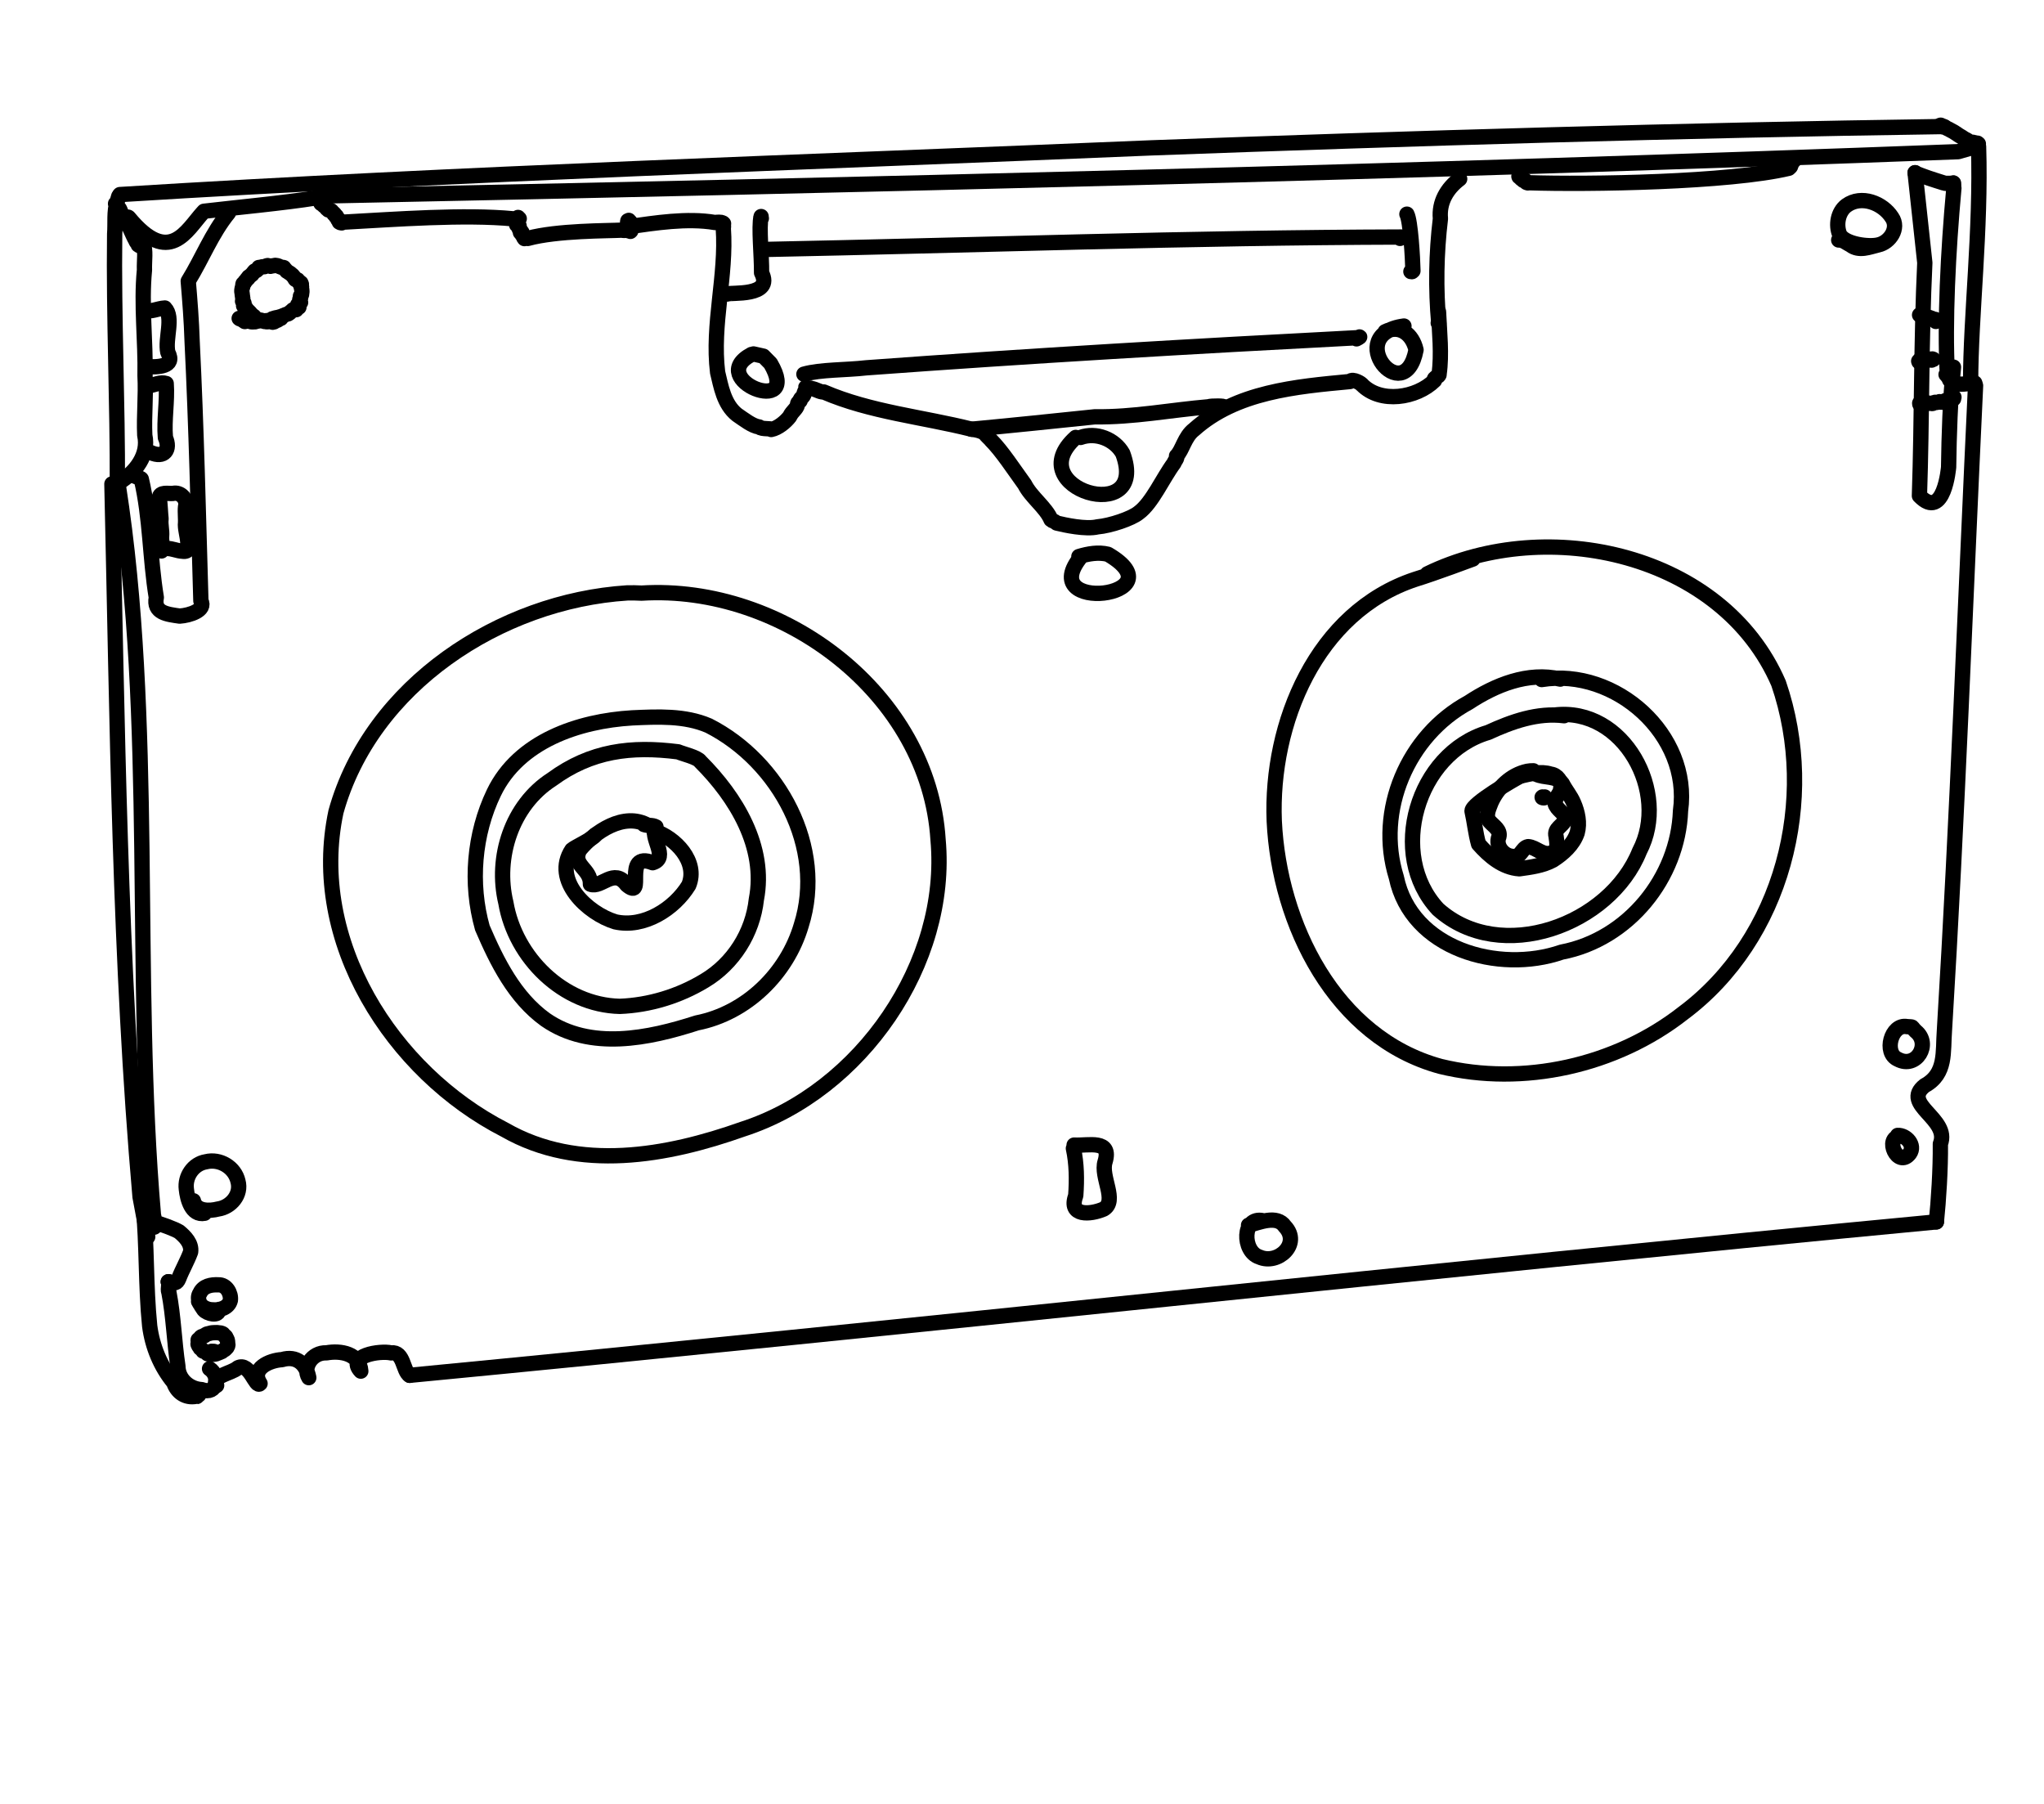 <?xml version="1.0" encoding="UTF-8" standalone="no"?>
<!-- Created by Ashley Blewer - This work is licensed under a Creative Commons Attribution 4.0 International License -->

<svg width="544" height="480" viewBox="0 0 143.933 127" version="1.1" id="svg2490" inkscape:version="1.1.2 (08b2f3d93c, 2022-04-05)" sodipodi:docname="1995-dvcpro-2.svg"
   xmlns:inkscape="http://www.inkscape.org/namespaces/inkscape"
   xmlns:sodipodi="http://sodipodi.sourceforge.net/DTD/sodipodi-0.dtd"
   xmlns="http://www.w3.org/2000/svg"
   xmlns:svg="http://www.w3.org/2000/svg">
   <sodipodi:namedview id="namedview2492" pagecolor="#ffffff" bordercolor="#666666" borderopacity="1.0" inkscape:pageshadow="2" inkscape:pageopacity="0.0" inkscape:pagecheckerboard="0" inkscape:document-units="mm" showgrid="false" units="px" inkscape:zoom="0.90583674" inkscape:cx="279.29978" inkscape:cy="194.84747" inkscape:window-width="1848" inkscape:window-height="1136" inkscape:window-x="72" inkscape:window-y="27" inkscape:window-maximized="1" inkscape:current-layer="layer1" />
   <defs id="defs2487" />
   <g inkscape:label="Layer 1" inkscape:groupmode="layer" id="layer1">
      <g id="g1845" transform="matrix(0.412,0,0,0.412,-273.149,-19.542)">
         <g id="g1468" transform="scale(1,-1)">
            <path d="m 698.797,-281.32 c 1.875,-1.244 1.312,-4.558 -1.335,-3.57 -2.134,0.113 -4.033,1.768 -4.072,3.975 -0.634,4.233 -0.74,8.531 -1.555,12.741 -0.23,0.34 0.208,1.971 -0.093,1.709" style="fill:none;stroke:#000000;stroke-width:2.615;stroke-linecap:round;stroke-linejoin:round;stroke-miterlimit:10;stroke-dasharray:none;stroke-opacity:1" id="path1470" />
         </g>
         <g id="g1472" transform="scale(1,-1)">
            <path d="m 691.742,-266.465 c 1.115,-0.218 1.41,-0.368 1.795,0.536 0.597,1.554 1.453,2.995 2.026,4.559 0.203,1.448 -0.934,2.611 -1.96,3.456 -0.752,0.464 -3.309,1.417 -4.212,1.598" style="fill:none;stroke:#000000;stroke-width:2.615;stroke-linecap:round;stroke-linejoin:round;stroke-miterlimit:10;stroke-dasharray:none;stroke-opacity:1" id="path1474" sodipodi:nodetypes="ccccc" />
         </g>
         <g id="g1476" transform="scale(1,-1)">
            <path d="m 689.336,-256.984 v -0.032 l -0.024,-0.039 -0.015,-0.05 -0.016,-0.028 -0.011,-0.015 h -0.008 l -0.008,0.023 v 0.027 l 0.004,-0.011 0.047,-0.008 0.019,-0.016 0.024,0.024 0.007,-0.016 0.02,0.012 -0.008,0.023 -0.012,0.008 -0.011,0.027 -0.008,0.02 -0.008,-0.004 -0.008,0.043 -0.015,0.019 h 0.004 l 0.003,0.02 0.004,0.023 0.004,0.028 -0.008,0.015 0.016,-0.004 0.012,0.016 0.008,-0.004 h 0.007 l 0.008,0.012 0.004,0.016 0.004,0.019 -0.016,0.031 h -0.003 l 0.023,0.043 -0.012,0.059 -0.004,0.058 v 0.075 l 0.02,0.043 0.004,0.054 0.008,0.043 -0.012,0.055 0.012,0.059 0.007,0.125 -0.015,0.062 -0.008,0.067 -0.004,0.066 -0.019,0.051 -0.028,0.054 -0.047,0.063 -0.019,0.062 -0.02,0.043 -0.011,0.047 -0.024,0.035 -0.012,0.036 -0.007,0.046 0.011,0.028 -0.011,0.031 -0.004,0.02 0.004,0.027 v 0.039 l 0.035,0.023 0.015,0.012 h 0.016 l 0.012,0.004 0.008,0.008 0.007,0.019 -0.011,0.016 v 0.027 l -0.039,0.012 -0.012,0.023 -0.012,0.028 -0.008,0.019 h -0.007 l -0.008,0.02 -0.004,0.012 0.015,0.003 0.016,0.016 0.012,0.004 h 0.008 l 0.003,0.012 v 0.008 l -0.011,0.015 -0.008,-0.008 -0.008,0.016 -0.008,0.027 -0.004,0.032 -0.011,0.027 0.015,0.023 0.004,0.055 c -3.511,40.781 0.27,84.484 -6,124.606 l -0.035,0.128 -0.016,0.118 -0.031,0.14 -0.015,0.114 -0.012,0.109 0.012,0.082 0.05,0.074 0.02,0.07 0.019,0.047 0.02,0.032 0.016,0.007 0.027,0.008 h 0.004 l 0.004,0.008 0.004,0.02 h 0.004 v 0.003 l -0.02,-0.007 -0.008,-0.024 -0.008,0.004 -0.031,-0.035 -0.008,-0.016 -0.007,-0.011 -0.008,-0.024 -0.008,-0.027 0.016,-0.012 v 0.012 l -0.02,-0.031 v -0.028 l -0.004,-0.027 v -0.016 l 0.016,0.043 -0.016,-0.011 -0.031,0.003 -0.004,-0.007 -0.004,0.007 -0.004,0.032 v 0.011 l 0.004,0.016 0.012,0.02 v 0.003 l 0.015,0.004 0.008,0.004 0.024,-0.035 0.011,-0.015 v 0.003 -0.003 l -0.004,0.011 v 0.02 -0.004 l -0.007,0.015 -0.016,0.012 -0.016,0.004 -0.015,-0.008 -0.016,-0.039 -0.008,-0.027 0.016,-0.012 0.035,-0.027 0.016,-0.024 0.011,-0.011 0.008,-0.012 h -0.004 v 0.012 l 0.004,0.011 -0.004,0.024 0.024,0.047 0.043,0.078 0.054,0.094 0.071,0.125 0.086,0.156" style="fill:none;stroke:#000000;stroke-width:2.615;stroke-linecap:round;stroke-linejoin:round;stroke-miterlimit:10;stroke-dasharray:none;stroke-opacity:1" id="path1478" />
         </g>
         <g id="g1480" transform="scale(1,-1)">
            <path d="m 683.477,-129.785 c 2.653,1.657 4.986,4.615 4.248,7.979 -0.157,3.375 0.23,6.761 0.047,10.147 0.12,6.035 -0.683,12.069 -0.098,18.087 -0.065,1.59 0.289,3.277 -0.264,4.799" style="fill:none;stroke:#000000;stroke-width:2.615;stroke-linecap:round;stroke-linejoin:round;stroke-miterlimit:10;stroke-dasharray:none;stroke-opacity:1" id="path1482" />
         </g>
         <g id="g1484" transform="scale(1,-1)">
            <path d="m 686.816,-89.418 c -0.146,0.054 -0.301,0.355 -0.207,0.137 0.041,0.27 -0.349,0.416 -0.402,0.715 -0.704,1.221 -1.158,2.76 -2.091,3.941 -0.456,0.567 -0.593,1.638 -0.971,1.801 -0.172,0.052 -0.1,0.364 -0.313,0.488 -0.133,0.05 0.03,0.291 0.023,0.113 -0.063,0.066 -0.144,-0.092 -0.125,-0.007 0.083,0.097 -0.04,-0.131 0.094,-0.036 -0.071,-0.063 -0.036,0.095 -0.066,0.055 0.065,-0.788 0.164,0.216 0.312,0.534 0.319,1.09 0.229,0.777 -0.034,-0.129 -0.597,-1.794 -0.306,-3.737 -0.457,-5.594 -0.18,-14.394 0.528,-28.787 0.46,-43.178 -0.246,-0.317 -0.074,-0.718 -0.152,-1.051 -0.188,0.078 0.194,-2.1e-4 -0.008,0.141" style="fill:none;stroke:#000000;stroke-width:2.615;stroke-linecap:round;stroke-linejoin:round;stroke-miterlimit:10;stroke-dasharray:none;stroke-opacity:1" id="path1486" />
         </g>
         <g id="g1488" transform="scale(1,-1)">
            <path d="m 682.109,-130.129 c 0.947,-40.618 1.275,-81.318 4.81,-121.821 0.418,-2.281 0.853,-4.558 1.311,-6.831" style="fill:none;stroke:#000000;stroke-width:2.615;stroke-linecap:round;stroke-linejoin:round;stroke-miterlimit:10;stroke-dasharray:none;stroke-opacity:1" id="path1490" />
         </g>
         <g id="g1492" transform="scale(1,-1)">
            <path d="m 687.453,-253.34 c 0.666,-6.875 0.417,-13.806 1.112,-20.675 0.458,-3.522 1.846,-6.924 4.116,-9.667 0.546,-1.668 2.013,-2.703 3.822,-2.35 0.251,-0.121 0.121,0.077 0.45,0.239" style="fill:none;stroke:#000000;stroke-width:2.615;stroke-linecap:round;stroke-linejoin:round;stroke-miterlimit:10;stroke-dasharray:none;stroke-opacity:1" id="path1494" />
         </g>
         <g id="g1496" transform="scale(1,-1)">
            <path d="m 700.012,-284.172 c -0.962,1.657 2.508,2.01 3.598,2.993 2.067,1.093 3.068,-3.542 3.823,-2.67 -1.675,2.558 1.665,3.972 3.743,4.081 2.494,0.744 4.138,-0.731 4.586,-3.08 -1.087,1.741 0.529,4.35 3.025,4.239 2.425,0.442 5.662,-0.116 5.865,-3.125 -2.504,2.674 3.348,3.553 5.175,3.118 2.189,0.293 2.009,-3.147 3.174,-3.833" style="fill:none;stroke:#000000;stroke-width:2.615;stroke-linecap:round;stroke-linejoin:round;stroke-miterlimit:10;stroke-dasharray:none;stroke-opacity:1" id="path1498" sodipodi:nodetypes="ccccccccc" />
         </g>
         <g id="g1500" transform="scale(1,-1)">
            <path d="m 700.012,-278.586 -0.016,0.02 -0.043,0.031 -0.086,0.055 -0.121,0.058 -0.133,0.047 -0.195,0.035 -0.129,-0.015 -0.09,0.007 -0.066,0.004 0.062,-0.015 -0.019,-0.012 0.004,-0.039 0.031,-0.008 0.012,-0.012 -0.008,-0.008 0.004,-0.007 -0.039,-0.008 -0.035,-0.008 -0.04,-0.008 -0.027,-0.023 -0.027,-0.012 -0.039,-0.008 -0.012,-0.015 -0.031,-0.004 0.004,-0.004 -0.02,-0.004 h -0.004 l -0.004,0.004 -0.05,-0.012 -0.055,-0.004 h -0.047 l -0.023,-0.004 h -0.082 l -0.043,0.004 -0.047,0.004 h -0.043 l -0.055,0.004 -0.043,0.02 -0.043,0.007 -0.035,-0.007 -0.02,0.011 -0.011,0.012 -0.016,0.004 -0.039,0.012 -0.039,0.007 -0.035,0.008 -0.043,0.008 -0.012,0.004 h -0.016 l -0.015,0.008 0.004,0.008 v 0.015 l -0.024,0.024 -0.078,0.015 -0.055,0.012 -0.042,0.008 -0.098,0.004 -0.067,0.027 -0.054,0.027 -0.035,0.008 0.027,0.02 -0.035,-0.004 0.043,0.008 -0.016,0.031 -0.023,0.004 v 0.023 l -0.039,0.028 -0.02,0.027 -0.023,0.027 -0.008,0.004 -0.016,0.035 -0.051,0.02 -0.027,0.031 -0.043,0.031 -0.039,0.032 -0.008,0.031 -0.027,0.015 -0.02,0.024 -0.031,0.031 -0.047,0.031 -0.035,0.032 -0.039,0.011 -0.016,0.024 -0.007,0.023 -0.02,0.043 -0.008,0.031 -0.035,0.051 -0.031,0.043 -0.047,0.055 -0.039,0.043 -0.031,0.055 -0.032,0.058 v 0.043 l -0.019,0.055 -0.039,0.043 -0.031,0.043 -0.016,0.058 -0.008,0.051 0.027,0.039 -0.003,0.051 0.007,0.039 0.012,0.039 -0.012,0.031 0.004,0.043 0.004,0.039 0.008,0.047 0.004,0.047 -0.016,0.039 v 0.086 l 0.012,0.016 0.008,0.027 0.004,0.035 -0.043,0.028 0.011,0.031 v 0.078 l 0.043,0.023 0.04,0.051 0.093,0.031 0.071,0.04 0.058,0.031 0.035,0.031 -0.023,0.012 0.019,0.047 0.047,0.031 -0.008,0.031 0.024,0.035 0.027,0.059 0.043,0.039 0.074,0.051 0.075,0.043 0.172,0.035 0.125,0.043 0.105,0.035 0.09,0.043 -0.031,0.035 0.062,0.039 0.063,0.035 0.058,0.028 0.051,0.043 0.07,0.035 0.067,0.035 0.074,0.031 0.082,0.031 0.101,0.012 0.094,0.024 0.098,0.023 0.094,0.023 0.082,0.028 0.101,0.023 0.098,0.028 0.109,0.007 0.102,0.004 0.098,0.016 0.093,0.004 h 0.11 l 0.117,0.015 0.117,-0.015 0.121,0.012 0.109,-0.004 h 0.098 l 0.078,-0.02 0.086,-0.012 0.055,-0.007 0.051,-0.004 0.066,-0.008 0.059,-0.004 0.078,-0.004 0.078,-0.019 0.066,-0.028 0.098,-0.027 0.078,-0.031 0.055,-0.036 0.051,-0.031 0.011,-0.031 0.035,-0.035 0.04,-0.071 0.039,-0.035 0.035,-0.035 0.058,-0.051 0.059,-0.039 0.055,-0.054 0.07,-0.055 0.051,-0.063 0.039,-0.062 0.023,-0.059 0.012,-0.062 0.023,-0.051 0.051,-0.055 0.039,-0.07 0.031,-0.078 0.047,-0.082 0.02,-0.07 0.012,-0.098 0.023,-0.082 0.008,-0.086 v -0.094 l 0.015,-0.097 v -0.09 l 0.016,-0.082 0.004,-0.086 0.02,-0.063 -0.016,-0.07 -0.004,-0.082 -0.023,-0.067 -0.086,-0.14 -0.024,-0.074 -0.055,-0.063 -0.062,-0.062 -0.063,-0.071 -0.07,-0.062 -0.039,-0.047 -0.055,-0.047 -0.054,-0.039 -0.059,-0.043 -0.058,-0.027 -0.063,-0.043 -0.066,-0.028 -0.063,-0.043 -0.047,-0.046 -0.117,-0.102 -0.07,-0.039 -0.11,-0.031 -0.101,-0.051 -0.113,-0.051 -0.106,-0.035 -0.105,-0.055 -0.114,-0.035 -0.109,-0.035 -0.102,-0.051 -0.097,-0.039 -0.145,-0.015 -0.117,-0.028 -0.121,-0.008 -0.121,-0.004 -0.082,-0.023 h -0.082 l -0.071,0.004 -0.015,0.004 -0.02,0.008 -0.035,0.007 -0.043,0.008 -0.105,0.012 -0.09,0.008 -0.129,0.008 -0.098,0.007 -0.082,0.024 -0.07,0.023 -0.012,0.012 -0.039,0.043 -0.019,0.047 -0.004,0.047" style="fill:none;stroke:#000000;stroke-width:2.615;stroke-linecap:round;stroke-linejoin:round;stroke-miterlimit:10;stroke-dasharray:none;stroke-opacity:1" id="path1502" />
         </g>
         <g id="g1504" transform="scale(1,-1)">
            <path d="m 700.426,-271.18 c -0.027,-1.312 -2.044,-0.735 -2.609,-0.072 -0.572,0.798 -1.295,1.901 -0.654,2.861 0.549,1.228 1.936,1.469 3.141,1.406 1.358,0.057 2.198,-1.427 2.053,-2.64 -0.292,-1.281 -1.83,-1.753 -3.001,-1.632 -0.987,-0.006 -2.013,0.495 -2.431,1.425" style="fill:none;stroke:#000000;stroke-width:2.615;stroke-linecap:round;stroke-linejoin:round;stroke-miterlimit:10;stroke-dasharray:none;stroke-opacity:1" id="path1506" />
         </g>
         <g id="g1508" transform="scale(1,-1)">
            <path d="m 697.941,-254.758 c -2.212,-0.447 -2.941,2.459 -3.11,4.127 -0.281,2.159 1.176,4.328 3.358,4.677 2.358,0.591 4.929,-0.947 5.467,-3.332 0.632,-2.261 -1.188,-4.43 -3.402,-4.742 -1.441,-0.384 -3.799,-0.441 -4.218,1.411" style="fill:none;stroke:#000000;stroke-width:2.615;stroke-linecap:round;stroke-linejoin:round;stroke-miterlimit:10;stroke-dasharray:none;stroke-opacity:1" id="path1510" />
         </g>
         <g id="g1512" transform="scale(1,-1)">
            <path d="m 702.035,-83.812 c -2.873,-3.52 -4.502,-7.819 -6.879,-11.653 0.281,-3.384 0.558,-6.804 0.66,-10.216 0.734,-14.8 1.063,-29.617 1.5,-44.428 0.914,-1.58 -1.919,-2.498 -3.627,-2.602 -2.138,0.312 -4.504,0.522 -3.99,3.181 -1.109,6.709 -0.993,13.586 -2.562,20.225 -0.016,0.194 -1.455,0.494 -1.742,0.907" style="fill:none;stroke:#000000;stroke-width:2.615;stroke-linecap:round;stroke-linejoin:round;stroke-miterlimit:10;stroke-dasharray:none;stroke-opacity:1" id="path1514" />
         </g>
         <g id="g1516" transform="scale(1,-1)">
            <path d="m 690.578,-141.582 c 0.328,0.656 -0.048,1.639 0.032,2.528 0.086,0.982 -0.227,1.962 -0.101,2.95 -0.129,1.188 -0.13,2.393 -0.313,3.564 0.083,1.13 1.535,0.722 2.326,0.786 1.302,0.326 2.507,-0.954 2.176,-2.235 -0.116,-1.036 0.073,-2.091 -0.024,-3.12 0.015,-1.004 0.345,-1.956 0.402,-2.957 0.365,-0.811 0.218,-1.75 -0.891,-1.56 -0.91,0.039 -1.731,0.478 -2.651,0.467 -0.153,-4.3e-4 -0.308,0.063 -0.46,0.042" style="fill:none;stroke:#000000;stroke-width:2.615;stroke-linecap:round;stroke-linejoin:round;stroke-miterlimit:10;stroke-dasharray:none;stroke-opacity:1" id="path1518" />
         </g>
         <g id="g1520" transform="scale(1,-1)">
            <path d="m 688.742,-124.766 c 2.307,-1.034 3.443,0.488 2.51,2.56 -0.258,3.081 0.354,6.158 0.138,9.24 -0.966,0.308 -1.927,-0.216 -2.867,-0.37" style="fill:none;stroke:#000000;stroke-width:2.615;stroke-linecap:round;stroke-linejoin:round;stroke-miterlimit:10;stroke-dasharray:none;stroke-opacity:1" id="path1522" />
         </g>
         <g id="g1524" transform="scale(1,-1)">
            <path d="m 688.152,-110.113 c 1.642,-0.021 4.885,-0.103 3.513,2.473 -0.505,2.379 1.056,5.956 -0.505,7.577 -1.212,-0.06 -2.399,-0.768 -3.622,-0.371" style="fill:none;stroke:#000000;stroke-width:2.615;stroke-linecap:round;stroke-linejoin:round;stroke-miterlimit:10;stroke-dasharray:none;stroke-opacity:1" id="path1526" />
         </g>
         <g id="g1528" transform="scale(1,-1)">
            <path d="m 683.48,-80.68 c 58.634,3.645 117.572,5.513 176.344,7.983 45.127,1.668 90.268,2.992 135.422,3.642" style="fill:none;stroke:#000000;stroke-width:2.615;stroke-linecap:round;stroke-linejoin:round;stroke-miterlimit:10;stroke-dasharray:none;stroke-opacity:1" id="path1530" />
         </g>
         <g id="g1532" transform="scale(1,-1)">
            <path d="m 994.707,-68.934 v 0.098 l -0.016,0.008 -0.019,-0.008 -0.016,0.008 -0.023,-0.016 -0.016,-0.023 -0.023,-0.004 -0.004,-0.004 -0.004,0.008 v -0.004 l 0.008,0.023 0.008,-0.004 0.007,0.004 0.004,0.008 0.008,-0.019 -0.008,0.004 v -0.008 0.004 -0.016 l 0.004,-0.023 v -0.024 l 0.004,-0.012 v -0.007 l 0.02,-0.004 0.027,-0.028 0.012,-0.007 h 0.066 l 0.008,-0.012 0.008,-0.008 0.019,0.016 0.008,0.011 0.027,0.004 v 0.008 l 0.004,-0.027 v -0.028 h 0.004 l 0.004,-0.004 0.027,-0.019 0.055,-0.016 0.082,-0.031 0.078,-0.035 0.078,0.016 0.09,-0.016 0.106,-0.043 0.09,-0.035 0.093,-0.031 0.075,-0.036 0.089,-0.066 0.082,-0.047 0.188,-0.086 0.098,-0.039 0.093,-0.055 0.094,-0.058 0.109,-0.059 0.102,-0.051 0.094,-0.054 0.125,-0.059 0.094,-0.066 0.109,-0.047 0.109,-0.07 0.106,-0.067 0.109,-0.078 0.117,-0.066 0.102,-0.071 0.094,-0.062 0.105,-0.078 0.129,-0.086 0.125,-0.074 0.105,-0.071 0.125,-0.062 0.122,-0.082 0.125,-0.067 0.101,-0.078 0.098,-0.066 0.105,-0.063 0.098,-0.062 0.09,-0.059 0.074,-0.023 0.07,-0.039 0.067,-0.032 0.066,-0.039 0.043,-0.031 0.059,-0.019 0.078,-0.055 0.066,-0.055 0.063,-0.035 0.031,-0.027 0.047,-0.043 0.066,-0.035 0.071,-0.032 0.093,-0.031 0.094,-0.027 0.074,0.008 0.067,-0.016 h 0.086 l 0.101,0.004 0.11,-0.031 0.125,-0.02 0.074,-0.027 0.058,-0.024 0.063,0.008 0.031,-0.016 0.051,-0.023 0.043,-0.066 0.109,-0.094 0.035,-0.039 0.059,0.023 0.086,0.016 0.062,0.012 0.039,0.007 0.012,0.004 -0.027,0.004 -0.016,0.012 -0.035,0.023 -0.019,0.039 -0.024,0.016 -0.023,0.02" style="fill:none;stroke:#000000;stroke-width:2.615;stroke-linecap:round;stroke-linejoin:round;stroke-miterlimit:10;stroke-dasharray:none;stroke-opacity:1" id="path1534" />
         </g>
         <g id="g1536" transform="scale(1,-1)">
            <path d="m 684.879,-84.539 h 0.004 l 0.008,-0.008 0.023,-0.012 0.043,-0.027 0.027,-0.023 c 6.957,-8.403 9.86,-2.219 12.696,0.898 l 0.031,0.023 0.043,0.051 0.039,0.047 0.055,0.059 c 4.855,0.578 13.836,1.418 19.199,2.293 l 0.004,0.011 0.031,-0.011 0.02,0.004 h 0.21 l 0.047,0.004 h 0.028 l 0.015,-0.012 0.028,-0.004 0.015,-0.016 0.039,0.008 0.004,0.039 v 0.027 l -0.019,-0.011 -0.016,-0.004 h -0.015 l -0.016,-0.004 h -0.016 l -0.004,0.019 -0.007,-0.015 -0.004,-0.027 -0.028,-0.032 0.008,-0.023 -0.016,-0.016 v -0.004 l -0.019,0.024 -0.008,0.004 -0.008,-0.02 -0.004,0.051 v -0.008 l 0.036,0.016 0.019,0.031 0.02,-0.016 0.019,-0.007 -0.035,-0.02 -0.012,-0.023 0.004,-0.008 -0.039,-0.02 -0.023,0.031 -0.032,-0.015 -0.019,-0.004 0.047,-0.039 0.004,-0.047 0.066,-0.016 0.02,-0.019 0.019,0.015 0.016,0.024 h -0.043 l -0.031,-0.004 -0.032,0.02 -0.023,0.027 -0.016,0.019 0.012,-0.003 h 0.016 l 0.003,-0.012 0.008,0.012 0.004,0.007 0.008,-0.047 0.012,-0.023 0.011,-0.027 0.008,0.019 0.008,0.016 0.004,0.031 v 0.047 l 0.004,0.035 v 0.02 l 0.004,-0.004 v -0.012 l 0.008,-0.012 0.004,0.004 0.007,-0.004 0.004,-0.027 v -0.023 l 0.004,-0.008 h 0.012 l 0.012,0.023 0.078,0.008 0.031,-0.016 0.019,0.004 h 0.012 l -0.043,0.071 -0.023,0.011 -0.047,0.043 -0.027,0.031 -0.008,-0.07 -0.016,-0.047 0.016,-0.043 -0.008,-0.019 h 0.031 l 0.031,-0.008 0.008,0.023 0.012,-0.015 -0.035,-0.035 -0.027,0.039 -0.012,0.015 -0.031,0.035 -0.016,0.024 -0.012,-0.063 -0.012,-0.043 0.016,-0.046 v -0.016 l 0.02,0.008 -0.032,-0.012 -0.011,0.031 v -0.008 l -0.024,-0.003 h 0.071 l 0.046,0.027 0.004,-0.02 0.012,-0.023 -0.047,-0.027 -0.008,-0.032 0.012,0.02 h -0.027 l 0.019,0.035 v 0.016 -0.02 l 0.02,-0.031 v 0.039 l -0.004,0.035 -0.004,-0.07 0.027,-0.016 0.043,-0.058 0.047,-0.02 -0.015,0.051 v 0.039 l -0.043,0.066 -0.043,0.028 v 0.023 l -0.004,0.008 -0.004,-0.027 h -0.004 l -0.016,0.011 -0.008,-0.004 -0.003,0.004 -0.024,-0.043 0.024,-0.015 -0.004,-0.016 -0.016,0.004 0.008,0.023 v 0.028 l 0.015,0.008 0.016,-0.028 0.012,-0.004 v -0.015 l -0.004,0.015 -0.117,0.012 -0.047,-0.023 -0.035,-0.012 -0.028,-0.012 0.09,-0.004 0.063,-0.004 0.062,0.02 0.031,-0.008 0.028,-0.02 0.011,-0.015 -0.003,0.039 v 0.008 l -0.036,0.027 -0.023,0.039 -0.02,-0.062 -0.007,-0.047 0.043,-0.047 0.05,-0.07 0.071,-0.067 0.031,-0.055 0.055,-0.078 0.05,-0.093 0.043,-0.133 0.047,-0.125 0.063,-0.086 0.078,-0.055 0.055,0.004 0.066,-0.012 0.047,-0.035 v 0.008 l 0.015,0.004 h 0.028 l 0.031,-0.004 0.035,-0.035 0.055,-0.047 0.027,-0.066 0.035,-0.047 0.028,-0.067 0.011,-0.054 0.04,-0.028 0.058,-0.031 0.043,-0.039 0.07,-0.031 0.059,-0.043 0.082,-0.051 0.055,-0.039 0.062,-0.031 0.047,-0.032 0.027,-0.015 0.028,-0.02 0.012,-0.031 -0.071,-0.027 -0.008,-0.039 -0.011,-0.028 0.027,-0.011 0.117,-0.055 0.067,-0.051 v -0.047 l 0.035,-0.051 0.035,0.012 0.035,-0.004 0.098,-0.004 0.078,-0.019 0.023,-0.028 0.063,-0.039 0.047,-0.031 0.043,-0.016 0.07,0.004 0.031,-0.046 0.047,-0.016 0.004,-0.031 0.012,-0.051 0.039,-0.024 0.023,-0.015 0.055,-0.047 0.043,-0.039 0.027,-0.031 0.043,-0.032 0.051,-0.05 0.023,-0.043 0.028,-0.036 0.015,-0.011 0.02,-0.012 -0.004,-0.02 -0.008,-0.027 0.008,-0.039 0.016,-0.012 0.031,0.043 0.031,-0.011 0.031,-0.016 0.012,-0.062 0.039,-0.063 0.035,-0.027 0.032,-0.036 0.031,-0.042 0.015,-0.02 0.024,-0.066 0.031,-0.055 0.027,-0.059 0.028,0.067 0.043,-0.012 -0.008,0.012 0.012,-0.004 0.031,-0.082 0.047,-0.067 0.066,-0.101 0.047,-0.067 0.055,-0.086 -0.02,-0.058 0.016,-0.027 0.012,-0.047 0.011,-0.059 0.059,-0.059 0.047,-0.066 0.027,-0.039 0.031,-0.035 0.032,-0.043 0.039,-0.039 0.05,-0.035 0.039,-0.032 0.004,-0.023 -0.054,-0.035 -0.024,-0.02 -0.008,-0.004 h 0.032 l 0.109,-0.047 0.035,-0.046 0.156,-0.028 0.075,-0.015 0.058,0.043 0.039,0.039 h -0.046 l -0.028,0.015 -0.035,-0.011 -0.02,-0.008 -0.035,0.051 -0.027,0.043 v 0.058 l -0.012,0.02 -0.011,0.007 0.023,-0.007 0.027,-0.035 h 0.008 l -0.031,-0.024 0.008,-0.039 0.019,-0.012 -0.008,0.016 -0.004,0.023 -0.007,0.067 -0.032,0.015 -0.003,0.036 -0.02,0.015 -0.004,-0.066 -0.031,-0.024 -0.004,0.008 0.023,0.024 0.012,0.019 -0.047,0.004 -0.019,0.008 -0.012,-0.024 h -0.008 l 0.043,-0.023 0.008,-0.051 h 0.043 l 0.047,-0.019 0.027,0.011 0.024,-0.027 -0.008,0.016 v 0.004 l -0.071,0.019 -0.043,0.035 -0.023,-0.027 -0.023,0.012 0.043,-0.024 0.015,-0.012 0.055,0.008 h 0.023 l 0.02,0.008 0.015,0.004 0.012,-0.012 v -0.031 l -0.004,0.004 h 0.067 l 0.082,0.016 0.093,-0.024 0.094,-0.019 0.016,0.003 c 8.793,0.477 20.644,1.379 29.012,0.567 h 0.027 l 0.055,-0.012 0.054,0.028 0.063,0.007 0.101,-0.011 0.059,0.004 0.039,-0.012 0.063,0.012 0.062,-0.016 0.062,0.016 0.043,0.023 0.036,0.027 0.031,0.032 -0.063,0.011 -0.019,-0.019 -0.028,-0.024 h 0.008 l 0.09,-0.031 0.063,-0.016 0.035,0.012 0.082,-0.004 0.066,0.024 h 0.051 l 0.023,-0.02 -0.039,-0.027 -0.003,-0.008 -0.059,0.008 -0.051,0.012 -0.058,0.011 -0.04,-0.015 0.028,0.097 0.043,0.035 -0.008,0.067 -0.023,0.023 -0.004,-0.066 v -0.055 l -0.02,-0.078 0.024,-0.027 -0.012,-0.024 0.047,-0.015 0.019,0.023 h 0.012 l 0.008,-0.016 -0.067,0.059 -0.015,-0.008 0.031,0.035 -0.035,0.039 v -0.066 l -0.028,-0.039 -0.05,-0.023 0.015,-0.004 -0.015,-0.012 0.062,-0.008 -0.015,0.035 0.011,-0.008 0.047,0.008 -0.043,-0.035 -0.004,-0.043 h -0.008 l -0.003,-0.004 -0.008,0.024 v 0.035 l 0.004,-0.004 0.004,-0.008 -0.008,-0.004 -0.008,-0.015 -0.023,0.027 -0.012,-0.004 0.019,0.047 -0.007,-0.055 0.011,-0.019 0.004,-0.004 0.039,0.043 0.012,0.039 0.012,-0.094 -0.004,0.012 -0.024,-0.043 0.074,-0.02 -0.011,0.09 0.019,-0.023 0.035,0.113 -0.039,0.019 0.004,0.004 -0.05,0.012 -0.016,-0.039 -0.031,0.023 -0.032,0.012 0.012,0.016 0.004,0.015 0.027,-0.007 h 0.036 l 0.027,-0.024 0.027,-0.015 h 0.016 -0.031 l -0.004,0.011 -0.094,0.008 -0.039,-0.039 -0.035,0.012 -0.028,-0.016 0.059,0.082 0.012,0.043 0.058,0.043 0.047,0.031 0.031,-0.074 0.028,-0.047 -0.032,-0.027 -0.023,-0.035 0.008,-0.024 -0.016,-0.019 -0.015,-0.028 -0.016,-0.023 -0.008,-0.023 h -0.012 l -0.007,0.007 -0.016,0.012 -0.023,0.02 0.004,-0.024 -0.02,-0.035 0.02,0.027 -0.008,-0.019 -0.02,-0.004 -0.008,-0.02 -0.004,-0.05 -0.003,-0.071 0.015,-0.105 0.008,-0.102 0.004,-0.074 0.051,-0.062 -0.008,-0.016 0.015,-0.059 v -0.062 l -0.05,-0.02 -0.008,-0.035 h -0.031 l -0.067,-0.012 -0.031,-0.007 -0.027,-0.004 0.015,-0.012 0.043,0.004 0.028,-0.031 0.109,-0.02 0.074,-0.027 0.043,-0.008 0.035,0.008 -0.051,-0.035 -0.046,-0.039 -0.02,-0.063 -0.043,-0.023 -0.031,0.015 -0.027,0.039 -0.008,0.043 -0.012,0.039 -0.012,0.024 h -0.004 l 0.008,-0.016 v 0.016 l 0.008,-0.035 0.094,-0.071 0.023,-0.004 0.016,0.012 -0.039,0.012 h -0.039 l -0.004,-0.008 -0.024,-0.012 -0.011,-0.027 -0.024,0.012 -0.012,0.011 0.008,0.008 0.004,0.016 0.008,0.012 0.004,0.007 0.008,0.008 0.004,0.012 0.004,0.008 0.003,-0.004 0.004,0.012 h 0.012 l 0.012,-0.008 0.008,-0.035 0.004,-0.024 v -0.008 l -0.004,-0.011 h -0.024 l 0.012,0.007 -0.004,0.004 -0.004,0.055 -0.004,0.027 v 0.039 l -0.008,0.012 0.024,-0.035 0.012,-0.047 0.011,-0.062 -0.011,-0.043 -0.008,-0.039 0.023,-0.012 v 0.043 l 0.035,-0.024 0.008,-0.019 -0.019,0.074 -0.008,0.035 0.004,0.047 -0.082,0.024 -0.004,-0.082 -0.067,-0.008 -0.039,-0.024 0.074,0.012 0.024,-0.035 0.144,-0.028 0.09,-0.011 0.051,-0.051 0.043,-0.07 -0.059,-0.125 0.024,-0.125 0.035,-0.102 -0.008,-0.09 h 0.012 l 0.008,-0.039 v -0.023 l 0.019,-0.028 0.012,-0.05 0.094,-0.063 0.058,-0.055 0.028,-0.05 0.039,-0.024 -0.02,-0.078 -0.008,-0.066 -0.023,-0.071 0.012,-0.046 -0.016,0.062 0.02,-0.012 0.039,-0.008 h 0.007 -0.003 l -0.008,-0.007 -0.004,-0.008 0.012,-0.004 h 0.019 L 752,-87.055 v -0.019 l 0.004,-0.028 -0.004,-0.043 0.02,0.016 v 0.02 l 0.019,-0.036 0.039,-0.011 0.031,-0.032 0.051,-0.015 0.024,0.012 v -0.004 l -0.032,0.031 -0.066,0.008 -0.02,-0.004 -0.074,0.023 -0.035,-0.047 h -0.004 l -0.023,0.02 0.066,0.07 h 0.016 l 0.078,0.02 0.047,0.019 0.039,-0.054 0.031,-0.047 -0.027,-0.047 -0.02,-0.063 0.004,-0.054 -0.004,-0.051 0.02,-0.031 0.015,-0.059 0.02,-0.082 0.062,-0.004 0.02,-0.051 0.086,-0.023 0.035,-0.02 0.035,-0.062 0.027,-0.051 -0.011,-0.047 0.015,-0.047 v -0.035 l 0.094,-0.039 0.059,0.016 0.023,-0.024 0.035,-0.039 -0.054,-0.035 -0.024,-0.039 -0.031,-0.016 -0.039,0.004 -0.02,0.02 -0.023,0.012 -0.012,0.011 h 0.008 l -0.008,-0.011 0.039,-0.024 h 0.008 l 0.012,-0.004 h 0.023 v -0.027 l 0.004,-0.039 0.051,-0.028 0.019,-0.015 0.016,0.015 0.024,0.016 -0.024,-0.027 -0.008,-0.012 -0.004,-0.031 -0.031,-0.008 -0.012,0.055 -0.011,0.039 -0.008,0.058 v 0.039 l 0.004,0.02 -0.004,0.016 0.004,-0.032 0.023,0.004 0.028,0.012 0.031,-0.074 0.015,-0.043 0.012,-0.028 0.02,-0.031 0.007,0.039 0.04,0.028 0.05,0.062 h 0.055 l 0.059,0.008 h -0.004 l 0.027,-0.067 0.051,-0.023 0.035,-0.02 0.145,-0.035 c 5.019,1.371 13.656,1.289 16.105,1.418 l 0.094,-0.031 0.113,-0.004 0.105,-0.012 0.184,0.008 0.149,0.016 0.128,-0.016 0.102,-0.015 0.016,0.004 h 0.086 l 0.015,-0.012 0.035,-0.008 0.035,-0.02 0.075,-0.027 0.058,-0.016 -0.004,0.012 0.032,0.012 0.05,0.023 0.028,0.032 0.074,-0.016 0.031,-0.027 0.039,-0.004 0.035,-0.004 0.02,0.023 0.012,0.028 v -0.082 l -0.039,-0.028 -0.036,-0.047 -0.035,0.043 -0.023,0.032 -0.004,0.054 -0.012,0.043 -0.011,0.039 -0.016,0.02 v -0.008 l -0.004,0.004 0.004,-0.063 0.004,-0.031 0.008,-0.031 0.023,-0.031 0.016,0.058 0.023,-0.011 0.004,0.023 -0.012,0.023 -0.078,0.02 -0.031,-0.027 -0.031,0.019 -0.02,0.012 0.051,0.035 0.019,0.035 0.047,0.004 0.059,0.004 0.039,-0.023 0.031,-0.016 0.016,-0.016 -0.027,-0.015 v -0.012 l -0.032,-0.008 -0.023,-0.012 -0.024,0.02 0.008,0.059 0.039,0.046 0.016,0.028 0.016,-0.055 0.007,-0.019 h -0.027 l -0.016,-0.008 h -0.015 0.039 l 0.019,-0.024 0.012,-0.011 0.012,-0.016 -0.016,-0.031 -0.008,-0.012 h 0.016 l -0.016,0.008 -0.039,0.008 -0.019,-0.024 -0.055,0.035 0.008,-0.015 -0.043,0.027 0.019,0.012 v -0.028 0.008 l 0.02,-0.015 0.004,-0.02 -0.012,-0.016 0.024,-0.007 0.004,0.015 -0.004,0.016 v 0.008 l -0.024,-0.055 -0.012,-0.035 -0.031,-0.008 h -0.023 l -0.016,0.051 -0.016,0.027 v 0.024 l 0.016,0.062 0.051,0.02 0.016,0.007 0.019,0.012 0.012,0.024 -0.016,0.003 -0.015,0.028 -0.012,-0.004 0.015,0.027 0.016,0.082 -0.008,0.075 -0.023,0.078 -0.024,0.05 -0.007,0.047 -0.051,0.039 -0.004,0.02 -0.031,0.047 -0.012,0.043 0.019,0.051 -0.019,0.05 0.055,0.032 0.093,0.011 0.047,0.035 0.028,0.028 -0.047,0.047 -0.102,0.05 -0.031,0.055 -0.074,0.047 -0.11,0.133 0.012,0.058 -0.012,0.067 0.012,0.058 0.004,0.036 -0.004,0.039 v 0.023 l -0.012,0.039 -0.011,0.031 -0.024,0.059 -0.031,0.043 -0.008,-0.02 h 0.02 l -0.008,-0.078 0.035,-0.031 -0.004,-0.008 -0.004,-0.004 -0.004,0.043 0.004,-0.015 -0.012,0.031 -0.004,0.019 -0.003,0.024 0.011,-0.016 0.004,-0.031 0.047,-0.086 0.008,0.016 0.027,-0.039 h 0.071 l 0.007,0.043 0.016,-0.016 0.039,-0.023 -0.074,0.062 0.015,-0.012 -0.039,0.035 -0.086,0.028 -0.031,-0.039 h -0.035 l 0.008,-0.016 0.058,0.012 0.016,-0.024 0.063,-0.023 0.023,0.031 0.023,-0.008 0.02,-0.007 -0.023,-0.036 -0.008,-0.031 0.008,-0.039 0.015,-0.004 -0.004,0.051 -0.031,0.031 -0.004,-0.008 v 0.008 l -0.004,-0.011 0.043,0.007 0.004,0.032 0.004,0.039 -0.012,-0.039 v -0.016 l 0.024,-0.023 0.047,-0.024 -0.016,0.051 0.027,0.035 -0.015,-0.016 -0.039,0.004 0.015,-0.039 -0.062,-0.008 -0.024,0.016 -0.015,0.016 -0.024,0.027 0.039,0.031 -0.023,0.024 -0.008,0.019 0.02,-0.039 -0.024,-0.012 v 0.016 h 0.012 l 0.012,0.016 0.027,-0.004 0.023,-0.012 0.02,-0.012 0.019,-0.007 0.004,-0.02 -0.011,-0.012 -0.004,-0.015 -0.004,-0.008 -0.004,0.008 -0.004,0.011 v 0.004 l -0.016,0.094 -0.011,0.035 -0.004,0.043 -0.012,0.039 0.004,-0.086 -0.004,-0.062 -0.023,-0.055 0.011,-0.035 -0.004,-0.023 0.016,0.003 0.004,0.016 0.004,-0.004 0.004,-0.035 -0.02,0.016 -0.011,-0.004 0.007,0.031 -0.09,0.016 v -0.063 l -0.058,-0.004 -0.043,0.008 0.062,-0.008 h -0.015 l 0.101,-0.008 0.063,0.016 0.039,0.02 h 0.039 l -0.031,-0.051 -0.032,-0.028 -0.023,-0.004 -0.016,0.016 0.004,-0.004 h 0.008 l 0.012,0.024 0.004,0.015 0.019,0.047 -0.047,0.008 -0.007,0.004 -0.02,-0.02 0.016,-0.027 0.019,0.023 -0.004,0.028 v -0.074 l 0.012,-0.032 0.012,-0.027 -0.016,0.027 -0.008,0.02 -0.023,0.086 -0.016,0.07 -0.011,0.035 -0.028,0.02 -0.012,-0.035 0.008,-0.012 -0.004,0.008 0.055,-0.008 -0.008,-0.008 0.059,-0.027 0.039,-0.024 0.027,0.004 -0.019,0.039 -0.016,-0.027 v 0.035 l -0.066,0.008 -0.024,-0.055 -0.019,0.008 -0.016,-0.008 0.039,0.016 0.016,0.027 0.043,0.02 0.086,0.008 0.047,-0.043 0.035,-0.024 -0.004,0.004 -0.039,0.004 -0.024,0.016 -0.058,0.011 -0.016,-0.015 -0.027,-0.004 -0.02,-0.039 0.035,0.027 0.004,-0.004 0.024,0.027 -0.032,0.004 0.02,-0.035 v -0.031 l -0.02,0.039 0.008,0.012 0.008,0.039 0.012,-0.016 0.008,-0.008 0.007,-0.031 -0.007,-0.062 v -0.012 l -0.004,0.019 v -0.007 0.015 l -0.004,-0.019 -0.004,0.015 v 0.02 l -0.008,0.019 h -0.012 l 0.016,-0.007 0.027,0.004 0.008,-0.028 0.031,-0.012 0.024,0.012 0.012,0.004 h 0.031 l -0.016,-0.066 -0.004,-0.043 -0.019,-0.035 -0.032,-0.024 -0.003,0.055 -0.02,0.019 -0.012,0.02 -0.007,0.039 0.007,0.035 -0.004,0.012 0.004,-0.008 -0.004,0.016 -0.003,0.027 0.019,-0.078 0.008,-0.043 v -0.024 l 0.047,-0.019 0.015,0.055 0.012,0.043 0.043,0.035 -0.051,0.015 -0.008,-0.007 -0.097,-0.008 -0.043,-0.043 -0.051,0.031 -0.051,0.027 0.047,-0.004 0.012,0.028 0.023,0.004 0.039,-0.016 0.012,0.016 0.031,-0.004 -0.004,0.023 h -0.019 0.019 l -0.097,0.02 -0.024,-0.035 -0.023,-0.02 -0.016,-0.047 0.075,0.02 0.019,-0.016 0.035,0.024 v 0.023 l 0.012,-0.031 0.008,-0.024 -0.012,0.074 v 0.008 l 0.031,0.063 0.012,-0.051 0.008,-0.035 0.008,-0.047 -0.008,-0.047 -0.008,-0.016 -0.004,0.024 -0.008,0.004 -0.004,0.004 -0.015,0.051 -0.012,0.023 -0.016,0.035 -0.058,0.027 -0.012,-0.078 0.008,-0.043 0.051,-0.015 -0.024,0.008 0.024,-0.008 0.007,0.039 0.012,-0.008 0.016,-0.016 -0.012,-0.058 -0.004,-0.047 -0.043,-0.016 -0.051,-0.019 -0.027,0.043 -0.023,0.023 0.039,0.039 0.019,0.004 0.055,0.004 0.027,0.023 0.024,0.012 0.015,0.024 -0.011,-0.039 v -0.008 l -0.028,-0.043 0.02,-0.028 -0.02,0.051 -0.015,0.039 0.035,-0.031 0.004,-0.008 0.004,0.008 h -0.02 l -0.019,0.023 -0.032,0.028 -0.023,0.031 0.012,0.023 -0.004,0.004 0.011,0.004 0.016,-0.023 0.016,0.008 0.007,0.011 0.012,-0.066 -0.015,-0.027 0.011,-0.036 v -0.023 l -0.008,0.023 -0.007,0.02 -0.02,0.039 v 0.027 l -0.004,0.043 -0.015,0.024 -0.008,-0.031 -0.004,-0.043 0.035,0.058 -0.027,0.031 0.027,0.016 0.051,0.008 0.015,-0.047 0.016,-0.02 v -0.027 l -0.012,-0.047 -0.019,-0.015 -0.074,-0.02 -0.051,0.004 -0.035,0.004 h -0.032 l 0.039,0.043 0.008,0.023 -0.004,0.043 -0.011,0.028 0.007,-0.024 0.004,-0.015 0.028,-0.032 0.047,-0.007 v -0.028 l 0.066,0.008 v -0.008 l 0.016,-0.031 0.046,-0.039 -0.05,0.012 -0.008,-0.016 -0.027,0.016 -0.067,0.011 -0.035,-0.011 -0.031,-0.008 0.011,-0.039 0.051,-0.012 0.012,-0.016 -0.02,0.008 -0.007,0.016 -0.004,0.031 -0.004,-0.004 0.019,-0.008 0.004,-0.015 0.004,-0.035 -0.008,-0.004 -0.015,-0.016" style="fill:none;stroke:#000000;stroke-width:2.615;stroke-linecap:round;stroke-linejoin:round;stroke-miterlimit:10;stroke-dasharray:none;stroke-opacity:1" id="path1538" />
         </g>
         <g id="g1540" transform="scale(1,-1)">
            <path d="m 717.555,-80.934 c 93.38,1.909 186.782,4.053 280.125,7.586 l 2.742,0.793" style="fill:none;stroke:#000000;stroke-width:2.615;stroke-linecap:round;stroke-linejoin:round;stroke-miterlimit:10;stroke-dasharray:none;stroke-opacity:1" id="path1542" />
         </g>
         <g id="g1544" transform="scale(1,-1)">
            <path d="m 969.66,-74.672 0.012,0.004 0.016,-0.008 0.023,0.035 0.039,0.028 0.008,0.027 -0.012,0.012 h -0.008 l -0.019,-0.008 -0.024,-0.012 -0.019,-0.015 -0.016,-0.024 0.028,-0.015 v 0.011 l 0.023,-0.008 0.008,-0.015 h 0.004 v 0.012 h -0.008 l -0.008,0.007 h 0.027 l 0.008,-0.011 h 0.004 l 0.004,-0.008 -0.031,-0.004 -0.02,-0.012 h -0.051 l -0.031,-0.008 -0.027,-0.074 -0.02,-0.054 0.028,-0.047 -0.012,-0.028 -0.008,0.055 -0.008,0.008 v 0.008 l -0.011,0.019 -0.012,-0.004 -0.031,-0.027 -0.012,-0.051 -0.051,-0.019 -0.047,-0.012 -0.039,-0.039 -0.039,-0.031 -0.004,-0.075 -0.027,-0.07 -0.012,-0.059 -0.019,-0.043 -0.024,-0.058 -0.027,-0.047 -0.027,-0.07 -0.012,-0.059 -0.024,-0.062 -0.027,-0.047 -0.012,-0.043 -0.031,-0.008 -0.035,-0.02 -0.012,-0.019 -0.023,-0.047 0.008,-0.09 v -0.07 l -0.028,-0.028 -0.008,-0.035 -0.043,-0.027 -0.019,-0.035 -0.031,-0.039 -0.075,-0.043 -0.054,-0.078 -0.051,-0.039 c -10.074,-2.407 -34.223,-2.813 -44.535,-2.465 l -0.055,-0.035 -0.07,0.031 -0.028,0.023 -0.046,0.035 -0.012,-0.007 -0.004,-0.039 -0.023,0.011 -0.016,0.032 -0.016,0.027 -0.008,-0.004 -0.023,0.012 -0.008,-0.008 -0.004,0.004 v -0.016 l 0.004,-0.004 -0.004,0.012 -0.004,-0.016 -0.004,0.004 0.016,0.032 h 0.008 l 0.004,0.039 0.004,0.031 -0.024,0.008 -0.027,0.004 -0.059,0.07 -0.054,0.058 -0.039,0.051 -0.043,0.051 -0.028,-0.004 h -0.019 l -0.035,-0.031 -0.016,-0.02 -0.02,-0.004 -0.023,0.004 -0.043,0.028 -0.066,0.011 -0.055,0.008 -0.047,0.047 -0.008,0.02 -0.011,0.043 -0.032,0.035 0.016,0.008 -0.012,0.007 -0.008,-0.011 v -0.02 h -0.039 l -0.027,0.012 -0.031,0.047 -0.043,0.019 -0.028,0.028 -0.035,0.015 -0.015,0.028 -0.043,0.015 -0.032,0.039 0.004,0.035 -0.023,0.036 -0.02,0.043 -0.027,0.046 -0.063,0.039 -0.042,0.043 -0.036,0.055 -0.039,0.027 -0.031,0.028 -0.031,-0.02 -0.024,-0.023 -0.004,-0.012 -0.011,0.047 -0.004,0.004 v 0.004 l -0.004,0.004 0.023,-0.028 0.008,-0.004 -0.008,0.02 v -0.008 0.02 l 0.004,0.011 0.016,0.008 0.008,0.016 0.019,-0.02 0.012,0.028 h 0.012 l 0.008,-0.008 -0.012,-0.008 0.012,-0.008 -0.032,-0.019 -0.019,0.011 v 0.043 l 0.027,0.036 0.012,0.042 0.023,0.016 0.016,0.031 0.008,0.047" style="fill:none;stroke:#000000;stroke-width:2.615;stroke-linecap:round;stroke-linejoin:round;stroke-miterlimit:10;stroke-dasharray:none;stroke-opacity:1" id="path1546" />
         </g>
         <g id="g1548" transform="scale(1,-1)">
            <path d="m 912.465,-78 c -2.193,-1.648 -3.558,-3.997 -3.291,-6.798 -0.717,-5.933 -0.818,-11.989 -0.281,-17.906 l -0.092,0.079" style="fill:none;stroke:#000000;stroke-width:2.615;stroke-linecap:round;stroke-linejoin:round;stroke-miterlimit:10;stroke-dasharray:none;stroke-opacity:1" id="path1550" />
         </g>
         <g id="g1552" transform="scale(1,-1)">
            <path d="m 908.848,-100.699 c 0.159,-3.502 0.582,-7.302 0.097,-10.66 0.114,-0.471 -1.059,-0.532 -0.781,-1.09 -3.062,-3.029 -9.237,-4.004 -12.434,-0.688 0.077,-0.075 -0.002,0.06 -0.019,-0.004 0.118,0.052 -1.525,1.133 -2.001,0.511 -9.196,-0.865 -19.454,-1.748 -26.639,-8.197 -1.64,-1.244 -1.984,-3.535 -3.001,-4.527 0.229,-0.332 -0.293,-0.783 -0.433,-1.219 -1.924,-2.588 -3.748,-6.829 -6.043,-8.488 -1.21,-0.993 -4.818,-2.208 -7.019,-2.398 -2.021,-0.489 -5.647,0.324 -6.977,0.644 -0.586,0.487 -0.566,0.218 -0.981,0.586 -0.886,2.095 -3.404,3.844 -4.5,6.026 -1.794,2.46 -3.898,5.719 -5.808,7.614 -0.113,0.178 -0.846,0.816 -0.832,0.914 -0.334,0.379 -0.986,0.721 -2.443,0.899 -8.393,2.105 -17.295,2.934 -25.249,6.363 -0.696,-0.051 -1.331,0.506 -2.226,0.613 -0.196,0.223 -0.462,-0.248 -0.629,0.149 -0.169,-0.014 -0.195,0.008 -0.11,-0.086 -0.347,0.258 0.23,0.004 -0.066,0.054 0.182,0.227 -0.079,-0.165 0.152,-0.054 -0.231,-0.08 0.067,0.106 -0.062,-0.043 -0.055,-0.105 0.141,0.252 -0.047,-0.031 -0.055,-0.077 -0.507,-0.943 -0.344,-0.876 -0.139,-0.616 -0.673,-0.734 -0.723,-1.148 0.131,-0.177 -0.457,-0.27 -0.429,-0.711 -0.156,-0.806 -0.892,-1.087 -1.348,-2.074 -0.704,-0.912 -1.99,-1.979 -3.156,-2.207 0.145,0.249 -1.603,-0.012 -2.059,0.437 -1.169,0.149 -2.585,1.273 -3.776,2.081 -2.284,1.805 -2.759,4.937 -3.325,7.236 -1.016,8.187 1.565,16.541 0.968,24.683 0.086,0.167 0.003,1.013 -0.058,0.793 0.21,-0.153 0.047,0.086 0.031,-0.093 -0.185,0.08 0.128,0.141 -0.137,0.168 -0.111,0.168 -0.957,0.116 -1.242,0.066 -4.794,0.815 -10.303,-0.09 -14.73,-0.707 0.204,0.177 -0.227,0.027 0.008,0.031 l 0.054,0.016 0.071,0.031" style="fill:none;stroke:#000000;stroke-width:2.615;stroke-linecap:round;stroke-linejoin:round;stroke-miterlimit:10;stroke-dasharray:none;stroke-opacity:1" id="path1554" />
         </g>
         <g id="g1556" transform="scale(1,-1)">
            <path d="m 791.422,-108 c -8.016,-4.267 8.715,-10.836 3.254,-1.528 l -1.218,1.235 -1.688,0.379" style="fill:none;stroke:#000000;stroke-width:2.615;stroke-linecap:round;stroke-linejoin:round;stroke-miterlimit:10;stroke-dasharray:none;stroke-opacity:1" id="path1558" sodipodi:nodetypes="cccc" />
         </g>
         <g id="g1560" transform="scale(1,-1)">
            <path d="m 902.941,-103.145 c -10.523,-1.391 0.073,-14.459 2.066,-4.077 -0.625,2.742 -2.816,4.353 -5.271,3.106" style="fill:none;stroke:#000000;stroke-width:2.615;stroke-linecap:round;stroke-linejoin:round;stroke-miterlimit:10;stroke-dasharray:none;stroke-opacity:1" id="path1562" sodipodi:nodetypes="ccc" />
         </g>
         <g id="g1564" transform="scale(1,-1)">
            <path d="m 847.812,-142.473 c -8.275,-10 16.945,-6.899 4.54,0.328 -1.655,0.404 -3.377,0.095 -4.973,-0.386" style="fill:none;stroke:#000000;stroke-width:2.615;stroke-linecap:round;stroke-linejoin:round;stroke-miterlimit:10;stroke-dasharray:none;stroke-opacity:1" id="path1566" sodipodi:nodetypes="ccc" />
         </g>
         <g id="g1568" transform="scale(1,-1)">
            <path d="m 846.84,-122.18 c -9.744,-8.738 12.727,-15.367 8.04,-2.734 -1.379,2.458 -4.555,3.688 -7.22,2.73" style="fill:none;stroke:#000000;stroke-width:2.615;stroke-linecap:round;stroke-linejoin:round;stroke-miterlimit:10;stroke-dasharray:none;stroke-opacity:1" id="path1570" sodipodi:nodetypes="ccc" />
         </g>
         <g id="g1572" transform="scale(1,-1)">
            <path d="m 829.034,-120.777 c 5.959,0.553 15.121,1.494 21.078,2.122 6.551,-0.104 13.002,1.173 19.509,1.719 0.145,0.168 3.177,0.156 2.262,-0.037" style="fill:none;stroke:#000000;stroke-width:2.615;stroke-linecap:round;stroke-linejoin:round;stroke-miterlimit:10;stroke-dasharray:none;stroke-opacity:1" id="path1574" sodipodi:nodetypes="cccc" />
         </g>
         <g id="g1576" transform="scale(1,-1)">
            <path d="m 800.383,-111.371 c 2.817,0.806 7.229,0.686 10.649,1.086 27.979,2.058 55.987,3.691 84.003,5.148 0.614,0.296 0.307,0.049 -0.203,-0.199" style="fill:none;stroke:#000000;stroke-width:2.615;stroke-linecap:round;stroke-linejoin:round;stroke-miterlimit:10;stroke-dasharray:none;stroke-opacity:1" id="path1578" />
         </g>
         <g id="g1580" transform="scale(1,-1)">
            <path d="m 787.281,-97.676 c 0.539,0.325 7.97,-0.518 5.865,3.624 0.042,2.8 -0.511,7.828 -0.076,9.618 -0.112,-0.141 0.027,-0.196 0.039,-0.304" style="fill:none;stroke:#000000;stroke-width:2.615;stroke-linecap:round;stroke-linejoin:round;stroke-miterlimit:10;stroke-dasharray:none;stroke-opacity:1" id="path1582" />
         </g>
         <g id="g1584" transform="scale(1,-1)">
            <path d="m 793.156,-90.07 c 36.331,0.724 73.573,2.044 109.338,2.135 L 902.27,-88.172" style="fill:none;stroke:#000000;stroke-width:2.615;stroke-linecap:round;stroke-linejoin:round;stroke-miterlimit:10;stroke-dasharray:none;stroke-opacity:1" id="path1586" />
         </g>
         <g id="g1588" transform="scale(1,-1)">
            <path d="m 903.445,-84.027 c 0.616,-1.145 0.984,-7.443 1.032,-9.688 -0.286,0.253 0.159,-0.255 -0.352,-0.125" style="fill:none;stroke:#000000;stroke-width:2.615;stroke-linecap:round;stroke-linejoin:round;stroke-miterlimit:10;stroke-dasharray:none;stroke-opacity:1" id="path1590" />
         </g>
         <g id="g1592" transform="scale(1,-1)">
            <path d="m 1001.152,-72.488 c 0.446,-14.192 -1.359,-29.02 -1.359,-40.297" style="fill:none;stroke:#000000;stroke-width:2.615;stroke-linecap:round;stroke-linejoin:round;stroke-miterlimit:10;stroke-dasharray:none;stroke-opacity:1" id="path1594" />
         </g>
         <g id="g1596" transform="scale(1,-1)">
            <path d="m 996.867,-78.719 -0.008,0.008 h -0.007 l 0.011,-0.027 -0.004,-0.094 0.024,-0.082 -0.008,-0.031 0.016,-0.067 -0.008,-0.062 0.019,-0.059 -0.015,-0.008 -0.004,-0.035 -0.004,-0.008 -0.008,-0.039 v -0.004 l 0.012,-0.023 0.004,-0.012 0.004,-0.004 v 0.071 l 0.004,0.039 -0.004,0.035 -0.008,0.051 -0.028,-0.067 -0.05,-0.027 -0.016,-0.051 -0.016,-0.027 0.028,-0.028 0.027,-0.042 0.008,-0.055 0.043,-0.063 0.035,-0.074 0.02,-0.078 c -1.008,-10.871 -1.579,-23.152 -1.133,-31.527 l -0.008,-0.032 -0.027,-0.027 v -0.043 l 0.023,-0.016 v -0.019 l 0.02,-0.039 0.007,-0.024 -0.007,-0.023 0.035,-0.012 0.008,-0.082 -0.051,-0.051 -0.012,0.024 h -0.004 v 0.008 l -0.113,-0.004 -0.078,0.019 0.097,0.004 0.032,-0.019 0.027,-0.02 h 0.02 l 0.035,-0.027 h 0.054 l 0.036,-0.149 -0.02,-0.125 0.008,0.043 0.031,-0.007 0.027,-0.004 -0.011,-0.024 0.019,-0.027 0.008,-0.016 0.023,-0.031 0.024,-0.023 0.027,-0.012 0.008,0.019 0.004,-0.027 0.019,-0.066 0.028,-0.02 0.008,-0.019 0.023,-0.04 0.102,-0.031 0.062,-0.058 -0.043,-0.055 -0.004,-0.047 -0.008,-0.023 -0.007,-0.004 -0.012,-0.016 -0.02,-0.004 0.008,-0.004 -0.004,-0.008 v -0.023 l -0.004,-0.016 h -0.007 l -0.004,0.094 0.019,0.043 0.004,-0.047 v -0.004 h 0.004 v 0.004 -0.054 l 0.004,-0.094 v 0.066 l -0.004,0.008 -0.008,-0.019 0.024,0.058 0.039,0.016 0.008,-0.059 0.031,-0.031 0.019,-0.027 -0.023,-0.032 0.027,-0.074 0.086,-0.035 v 0.019 l 0.047,-0.035 0.043,-0.011 0.02,-0.016 c 1.414,-0.789 1.648,-0.559 3.898,-0.32 l 0.078,-0.016" style="fill:none;stroke:#000000;stroke-width:2.615;stroke-linecap:round;stroke-linejoin:round;stroke-miterlimit:10;stroke-dasharray:none;stroke-opacity:1" id="path1598" />
         </g>
         <g id="g1600" transform="scale(1,-1)">
            <path d="m 990.301,-76.945 c 0.344,-0.248 1.566,-0.636 2.266,-0.901 0.883,-0.301 1.775,-0.577 2.665,-0.858 0.279,-0.126 1.702,-0.038 1.62,-0.007" style="fill:none;stroke:#000000;stroke-width:2.615;stroke-linecap:round;stroke-linejoin:round;stroke-miterlimit:10;stroke-dasharray:none;stroke-opacity:1" id="path1602" sodipodi:nodetypes="cccc" />
         </g>
         <g id="g1604" transform="scale(1,-1)">
            <path d="m 991.07,-101.25 0.02,-0.012 0.055,-0.023 0.078,-0.004 0.058,-0.023 0.063,-0.04 0.015,-0.003 0.024,-0.02 0.023,-0.047 -0.015,0.035 -0.004,-0.011 0.027,0.007 h 0.004 l -0.02,0.028 -0.007,0.008 -0.008,0.023 -0.012,-0.008 -0.059,-0.015 -0.078,-0.004 0.008,0.121 0.039,0.043 0.004,-0.063 v -0.015 l 0.078,-0.016 0.059,-0.102 -0.051,-0.035 v 0.071 l 0.008,0.023 h 0.031 l 0.035,0.078 0.02,0.02 0.015,-0.043 h 0.012 l 0.008,0.004 0.008,-0.016 0.019,-0.031 0.043,0.019 0.055,0.02 0.059,-0.071 0.086,-0.023 0.082,-0.031 0.136,-0.035 0.094,-0.047 0.047,-0.02 0.07,-0.047 0.102,-0.035 0.094,-0.043 0.043,-0.035 0.082,-0.027 0.132,0.035 0.125,-0.031 0.106,-0.082 0.094,-0.024 0.074,-0.015 0.082,-0.008 0.105,-0.071 0.067,-0.047 0.058,0.012 0.082,-0.027 0.078,-0.031 0.043,-0.028 0.032,-0.058 0.007,-0.051 0.032,0.023 0.031,-0.011 0.004,-0.012 -0.016,0.004 -0.008,0.051 0.02,-0.008 0.008,-0.039 0.019,0.015 0.016,0.004 0.008,0.004 -0.039,0.004 -0.004,-0.035 0.035,-0.016 v 0.051 l 0.004,-0.008 0.004,-0.011 h 0.07 l 0.031,0.027 -0.043,-0.024 v -0.023 l -0.027,0.027 -0.004,-0.004 -0.016,0.012 -0.07,0.012 0.031,0.066 h 0.075 v -0.05 l 0.011,-0.028 0.008,-0.027 0.086,-0.043 0.059,-0.086 -0.075,-0.117" style="fill:none;stroke:#000000;stroke-width:2.615;stroke-linecap:round;stroke-linejoin:round;stroke-miterlimit:10;stroke-dasharray:none;stroke-opacity:1" id="path1606" />
         </g>
         <g id="g1608" transform="scale(1,-1)">
            <path d="m 991.07,-108.973 v -0.015 l -0.015,-0.024 -0.075,-0.058 -0.062,-0.071 0.027,0.012 -0.007,-0.031 0.023,-0.078 0.004,-0.016 -0.004,-0.008 0.008,0.008 0.027,-0.019 0.02,-0.008 0.027,0.027 0.051,0.012 0.054,0.012 0.012,0.011 h 0.004 l 0.047,0.02 0.051,0.027 0.074,-0.004 0.055,0.035 0.027,0.016 0.035,0.043 0.074,0.008 0.075,-0.031 0.089,0.015 0.071,0.004 h 0.09 l 0.046,-0.004 0.059,-0.012 0.09,0.008 0.078,0.039 0.082,0.008 0.07,0.027 0.094,0.028 0.094,0.012 0.058,-0.012 0.079,0.015 0.066,0.024 0.051,0.012 0.054,0.003 -0.046,0.02 0.011,0.09 0.117,0.031 0.036,-0.051 0.062,-0.004 0.035,-0.003 0.094,-0.024 0.063,-0.055 -0.012,-0.035 0.031,0.024 0.02,0.031 0.004,0.019 -0.004,0.004 0.007,-0.015 0.024,0.062 -0.031,0.067 0.023,-0.059 h 0.039 l -0.004,-0.016 v 0.02 l 0.004,0.016 v 0.031 l 0.004,0.008 0.008,0.004 0.015,-0.004 0.063,-0.063 h 0.047 l -0.016,0.016 h 0.031 l 0.024,-0.02 -0.008,0.016" style="fill:none;stroke:#000000;stroke-width:2.615;stroke-linecap:round;stroke-linejoin:round;stroke-miterlimit:10;stroke-dasharray:none;stroke-opacity:1" id="path1610" />
         </g>
         <g id="g1612" transform="scale(1,-1)">
            <path d="m 996.902,-115.258 -0.007,0.004 h 0.003 l -0.015,-0.058 -0.02,-0.051 -0.019,-0.02 0.058,-0.023 0.043,0.101 -0.054,-0.117 -0.008,-0.16 -0.039,0.098 -0.008,-0.024 0.004,0.012 0.015,-0.047 v 0.039 l -0.031,0.039 0.02,0.012 0.004,0.004 0.004,0.023 v 0.008 l -0.008,0.023 0.008,0.028 -0.004,0.004 h -0.004 v 0.004 l -0.004,-0.012 v -0.102 h -0.016 l -0.004,-0.027 -0.008,-0.004 -0.003,-0.023 0.027,-0.012 -0.008,-0.098 -0.055,-0.043 -0.027,0.043 -0.019,0.004 h -0.051 l -0.043,0.028 -0.004,0.058 -0.008,0.027 -0.004,-0.058 -0.008,-0.024 0.024,-0.007 0.015,0.007 -0.027,-0.062 -0.023,-0.051 -0.016,0.012 -0.027,-0.004 h -0.121 l -0.02,-0.035 -0.019,-0.012 -0.028,0.024 -0.031,-0.012 -0.141,0.023 -0.074,0.074 0.039,-0.027 -0.023,-0.043 -0.008,-0.015 -0.024,-0.028 0.043,-0.027 -0.015,0.035 -0.094,-0.09 -0.035,-0.105 -0.055,0.05 -0.051,-0.019 h -0.019 l -0.055,-0.039 -0.086,0.004 -0.035,0.031 -0.051,-0.004 -0.039,-0.012 -0.074,-0.004 0.016,-0.023 -0.024,0.078 -0.105,-0.031 -0.043,-0.102 -0.094,0.012 -0.07,-0.019 -0.043,-0.024 -0.039,-0.082 -0.094,-0.039 -0.102,0.043 -0.082,0.004 -0.066,0.004 -0.098,-0.008 -0.07,-0.027 -0.051,0.058 -0.097,0.024 -0.098,-0.059 -0.117,-0.012 -0.11,-0.031 -0.082,-0.008 -0.097,-0.023 -0.129,0.019 -0.133,0.004 -0.109,-0.047 -0.106,-0.011 -0.09,-0.032 v -0.031 l -0.066,-0.062 -0.145,-0.028 -0.086,0.039 h -0.078 l -0.093,0.004 -0.215,0.004 -0.184,-0.019 -0.016,0.047 -0.097,0.035 -0.094,-0.039 -0.098,-0.004 -0.011,-0.004 -0.059,0.039 -0.102,-0.039 -0.097,-0.055 -0.082,0.039 -0.086,0.004 -0.047,0.004 h -0.047 l -0.055,-0.035 -0.05,-0.027 -0.051,0.019 -0.016,0.02 -0.031,0.007 -0.008,0.004 -0.047,0.051 -0.031,-0.027 0.027,-0.028 -0.031,0.012 -0.035,0.004 -0.012,0.004 0.008,0.004 0.016,-0.012 -0.016,-0.027 -0.004,-0.02 -0.015,0.016 h -0.016 0.039 l 0.008,-0.031 -0.031,-0.024 -0.004,0.024 -0.028,0.019 h -0.015 l -0.039,0.008 -0.051,0.004 0.008,0.09 0.011,0.023 0.004,-0.039 0.004,-0.004 0.074,-0.011 0.036,-0.055 -0.055,-0.016 -0.008,0.016 -0.016,0.008 h -0.011 l -0.039,-0.004 0.007,-0.032 0.016,0.141 -0.047,0.078 v -0.117 l 0.004,-0.047 v -0.027 l -0.055,-0.004 v -0.027 l 0.051,-0.008 0.008,0.027 0.012,-0.012 -0.004,0.004 0.043,-0.015 0.09,-0.004 0.011,-0.043 -0.058,-0.008 -0.024,0.019 -0.011,0.008 v 0.02 l -0.118,-0.008 -0.043,-0.062 0.083,0.046 -0.012,0.063 0.004,-0.024 0.031,0.004 h 0.019 l 0.028,0.032 -0.055,-0.063 -0.062,-0.047 0.066,0.043 0.008,0.039 -0.012,0.012 -0.012,-0.09 0.051,-0.066 0.016,0.078 -0.008,0.047 0.004,-0.004 -0.008,0.047 -0.058,0.027 -0.016,-0.019 0.031,-0.004 h 0.039 l 0.031,-0.004 -0.003,-0.02 v -0.035 h -0.004 v 0.023 h 0.027 l 0.019,0.016 -0.035,0.004 -0.007,-0.031 -0.036,-0.004 0.02,-0.02 -0.02,-0.004 -0.097,0.02 -0.047,0.09 0.066,0.019 0.016,-0.047 0.004,-0.019 0.008,0.004 0.054,-0.004 0.055,-0.027 -0.035,-0.075 -0.02,-0.011 0.012,0.027 0.004,0.027 0.004,0.008 -0.047,0.008 -0.008,0.055" style="fill:none;stroke:#000000;stroke-width:2.615;stroke-linecap:round;stroke-linejoin:round;stroke-miterlimit:10;stroke-dasharray:none;stroke-opacity:1" id="path1614" />
         </g>
         <g id="g1616" transform="scale(1,-1)">
            <path d="m 990.301,-76.945 c 0,0 1.257,-11.544 1.664,-15.391 -0.633,-13.266 -0.473,-26.554 -0.921,-39.825 4.213,-4.358 4.989,4.904 4.989,4.904 0.081,5.703 0.256,11.412 0.83,17.089" style="fill:none;stroke:#000000;stroke-width:2.615;stroke-linecap:round;stroke-linejoin:round;stroke-miterlimit:10;stroke-dasharray:none;stroke-opacity:1" id="path1618" sodipodi:nodetypes="ccccc" />
         </g>
         <g id="g1620" transform="scale(1,-1)">
            <path d="m 993.941,-256.227 c 0.375,3.608 0.729,9.05 0.683,13.328 1.681,4.308 -6.764,6.723 -2.683,9.956 3.734,2.025 3.092,5.779 3.376,9.418 2.235,36.71 3.572,73.466 5.32,110.201" style="fill:none;stroke:#000000;stroke-width:2.615;stroke-linecap:round;stroke-linejoin:round;stroke-miterlimit:10;stroke-dasharray:none;stroke-opacity:1" id="path1622" />
         </g>
         <g id="g1624" transform="scale(1,-1)">
            <path d="m 988.914,-222.859 c -2.703,0.521 -4.046,-4.514 -1.555,-5.583 3.154,-1.705 5.748,2.625 3.069,4.781 -0.952,0.914 -0.228,0.694 -1.514,0.802" style="fill:none;stroke:#000000;stroke-width:2.615;stroke-linecap:round;stroke-linejoin:round;stroke-miterlimit:10;stroke-dasharray:none;stroke-opacity:1" id="path1626" sodipodi:nodetypes="cccc" />
         </g>
         <g id="g1628" transform="scale(1,-1)">
            <path d="m 987.789,-241.594 c -2.859,-0.238 -0.419,-5.562 1.589,-2.936 0.993,1.391 -0.583,3.159 -2.058,3.077" style="fill:none;stroke:#000000;stroke-width:2.615;stroke-linecap:round;stroke-linejoin:round;stroke-miterlimit:10;stroke-dasharray:none;stroke-opacity:1" id="path1630" sodipodi:nodetypes="ccc" />
         </g>
         <g id="g1632" transform="scale(1,-1)">
            <path d="m 733,-282.449 c 86.836,8.34 174.054,17.967 260.941,26.222" style="fill:none;stroke:#000000;stroke-width:2.615;stroke-linecap:round;stroke-linejoin:round;stroke-miterlimit:10;stroke-dasharray:none;stroke-opacity:1" id="path1634" sodipodi:nodetypes="cc" />
         </g>
         <g id="g1636" transform="scale(1,-1)">
            <path d="m 878.84,-256.027 c -3.543,0.798 -3.583,-5.265 -0.62,-6.202 3.156,-1.418 7.19,2.257 4.365,5.235 -1.363,2.023 -4.413,0.627 -6.206,0.197" style="fill:none;stroke:#000000;stroke-width:2.615;stroke-linecap:round;stroke-linejoin:round;stroke-miterlimit:10;stroke-dasharray:none;stroke-opacity:1" id="path1638" />
         </g>
         <g id="g1640" transform="scale(1,-1)">
            <path d="m 846.566,-243.105 c 2.453,-0.14 6.471,1.044 5.289,-2.86 -0.809,-2.544 2.163,-6.69 -0.244,-8.076 -2.253,-0.971 -6.1,-1.302 -4.766,2.298 0.196,2.708 0.166,5.465 -0.401,8.071" style="fill:none;stroke:#000000;stroke-width:2.615;stroke-linecap:round;stroke-linejoin:round;stroke-miterlimit:10;stroke-dasharray:none;stroke-opacity:1" id="path1642" />
         </g>
         <g id="g1644" transform="scale(1,-1)">
            <path d="m 772.637,-148.785 c 24.135,1.5 49.133,-17.255 50.675,-42.145 1.915,-21.033 -13.127,-42.919 -33.377,-49.45 -12.974,-4.606 -28.062,-7.342 -40.668,-0.118 -19.311,9.888 -33.563,32.34 -28.862,54.353 6.02,21.614 28.068,36.024 49.812,37.4 l 1.209,0.003 1.211,-0.042" style="fill:none;stroke:#000000;stroke-width:2.615;stroke-linecap:round;stroke-linejoin:round;stroke-miterlimit:10;stroke-dasharray:none;stroke-opacity:1" id="path1646" sodipodi:nodetypes="cccccccc" />
         </g>
         <g id="g1648" transform="scale(1,-1)">
            <path d="m 906.934,-145.492 c 20.567,10.032 50.444,3.486 60.037,-18.71 6.801,-19.789 0.717,-43.682 -16.346,-56.381 -11.455,-8.962 -27.302,-12.522 -41.437,-9.08 -18.097,4.933 -27.588,24.4 -28.415,41.926 -0.672,16.677 7.175,35.727 24.11,41.315 3.265,0.997 9.836,3.459 9.836,3.459" style="fill:none;stroke:#000000;stroke-width:2.615;stroke-linecap:round;stroke-linejoin:round;stroke-miterlimit:10;stroke-dasharray:none;stroke-opacity:1" id="path1650" sodipodi:nodetypes="ccccccc" />
         </g>
         <g id="g1652" transform="scale(1,-1)">
            <path d="m 784.117,-171.438 c 12.008,-6.107 20.026,-20.82 15.81,-34.116 -2.424,-8.219 -9.333,-15.005 -17.824,-16.672 -8.256,-2.664 -18.215,-4.767 -25.894,0.561 -5.269,3.801 -8.286,9.867 -10.78,15.679 -2.139,7.55 -1.441,16.024 1.971,23.105 4.25,8.813 14.49,12.236 23.625,12.778 4.365,0.199 8.991,0.433 13.09,-1.334 z" style="fill:none;stroke:#000000;stroke-width:2.615;stroke-linecap:round;stroke-linejoin:round;stroke-miterlimit:10;stroke-dasharray:none;stroke-opacity:1" id="path1654" sodipodi:nodetypes="cccccccccc" />
         </g>
         <g id="g1656" transform="scale(1,-1)">
            <path d="m 782.672,-177.555 c 6.106,-6.087 11.322,-14.622 9.585,-23.572 -0.621,-5.71 -3.932,-10.971 -8.884,-13.912 -4.336,-2.62 -9.402,-4.166 -14.456,-4.361 -9.694,0.225 -17.88,8.356 -19.472,17.701 -1.872,7.759 1.005,16.679 7.858,21.081 6.697,4.913 13.567,5.737 21.586,4.712 0.773,-0.346 3.334,-0.933 3.783,-1.648 z" style="fill:none;stroke:#000000;stroke-width:2.615;stroke-linecap:round;stroke-linejoin:round;stroke-miterlimit:10;stroke-dasharray:none;stroke-opacity:1" id="path1658" sodipodi:nodetypes="cccccccc" />
         </g>
         <g id="g1660" transform="scale(1,-1)">
            <path d="m 773.754,-188.488 c -4.103,2.365 -9.131,-1.076 -11.718,-4.205 -1.322,-2.702 1.944,-3.13 1.858,-5.834 1.858,-0.732 4.024,2.893 6.204,-0.096 3.382,-2.878 -0.841,5.825 4.435,3.767 2.876,0.855 -0.654,4.428 0.565,6.125 -0.632,0.367 -1.376,0.144 -2.038,0.399" style="fill:none;stroke:#000000;stroke-width:2.615;stroke-linecap:round;stroke-linejoin:round;stroke-miterlimit:10;stroke-dasharray:none;stroke-opacity:1" id="path1662" sodipodi:nodetypes="cccccccccc" />
         </g>
         <g id="g1664" transform="scale(1,-1)">
            <path d="m 774.766,-189.418 c 3.65,-1.141 7.597,-5.284 5.931,-9.293 -2.48,-4.049 -7.686,-7.346 -12.544,-6.247 -4.731,1.426 -10.849,7.136 -7.421,12.314 0.43,0.41 3.84,2.002 4.015,2.547" style="fill:none;stroke:#000000;stroke-width:2.615;stroke-linecap:round;stroke-linejoin:round;stroke-miterlimit:10;stroke-dasharray:none;stroke-opacity:1" id="path1666" sodipodi:nodetypes="ccccc" />
         </g>
         <g id="g1668" transform="scale(1,-1)">
            <path d="m 926.484,-163.555 c 12.629,2.041 25.542,-9.442 23.726,-22.43 -0.417,-11.461 -8.93,-21.969 -20.316,-24.144 -10.762,-3.73 -25.708,0.503 -28.259,12.795 -3.542,11.365 1.928,24.209 12.351,29.855 4.555,2.997 10.148,5.294 15.674,3.999" style="fill:none;stroke:#000000;stroke-width:2.615;stroke-linecap:round;stroke-linejoin:round;stroke-miterlimit:10;stroke-dasharray:none;stroke-opacity:1" id="path1670" />
         </g>
         <g id="g1672" transform="scale(1,-1)">
            <path d="m 928.645,-169.621 c 11.868,1.468 19.812,-13.26 14.56,-23.251 -5.043,-12.633 -23.739,-19.516 -34.44,-9.927 -8.728,9.35 -3.604,26.632 8.576,30.208 4.033,1.859 8.459,3.432 12.971,2.856" style="fill:none;stroke:#000000;stroke-width:2.615;stroke-linecap:round;stroke-linejoin:round;stroke-miterlimit:10;stroke-dasharray:none;stroke-opacity:1" id="path1674" />
         </g>
         <g id="g1676" transform="scale(1,-1)">
            <path d="m 922.848,-180.047 c 1.689,0.371 3.465,0.881 5.177,0.333 1.133,-0.144 1.966,-1.281 1.705,-2.403 0.025,-1.142 -1.552,-1.94 -0.762,-3.063 0.431,-0.821 1.627,-1.315 1.507,-2.364 -0.384,-1.031 -1.914,-1.443 -1.535,-2.791 0.125,-0.978 0.494,-2.516 -0.818,-2.847 -1.459,-0.518 -2.577,0.974 -3.958,1.079 -1.073,-0.176 -1.198,-1.894 -2.533,-1.677 -1.609,0.003 -3.107,1.799 -2.46,3.364 0.287,1.154 -0.881,1.82 -1.531,2.551 -0.903,0.948 -0.18,2.274 0.193,3.291 1.138,2.564 3.392,4.743 6.183,5.343 0.345,0.063 0.696,0.092 1.046,0.086" style="fill:none;stroke:#000000;stroke-width:2.615;stroke-linecap:round;stroke-linejoin:round;stroke-miterlimit:10;stroke-dasharray:none;stroke-opacity:1" id="path1678" sodipodi:nodetypes="cccccccccccccc" />
         </g>
         <g id="g1680" transform="scale(1,-1)">
            <path d="m 926.957,-183.742 h -0.008 l -0.027,-0.008 -0.047,0.004 -0.055,0.019 -0.043,0.036 -0.031,0.011 -0.082,0.004 -0.086,-0.043 0.059,0.008 -0.004,0.043 0.004,-0.008 0.008,0.004 -0.059,0.008 h -0.027 l 0.046,0.035 0.012,0.012 0.012,-0.031 0.031,-0.004 0.031,-0.012 0.047,0.012 v -0.078 l -0.027,-0.032 -0.004,0.028 v 0.019 -0.008 l 0.004,0.012 -0.008,0.027 0.008,0.004 v -0.008 l 0.027,0.008 v 0.004 l -0.019,0.004 -0.059,0.008 0.004,-0.016 0.051,-0.004 -0.027,0.024 0.011,-0.024 0.008,-0.007 0.203,-0.016 0.121,0.047 -0.129,-0.035 -0.023,-0.039 -0.027,0.031 -0.02,0.004 h -0.082 l -0.02,0.004 h -0.003 0.003 l 0.004,0.007 0.008,0.012 0.184,-0.008 0.074,0.067 -0.137,-0.02 0.008,-0.062 -0.019,-0.028 -0.02,0.004 -0.031,0.02 0.004,-0.004 -0.004,-0.004 h -0.028 l -0.015,0.031 -0.012,0.012 -0.055,0.004 -0.035,0.019 0.039,0.004 0.016,0.004 h -0.004 l -0.004,-0.004 h -0.027 l 0.015,-0.035 0.055,0.024 -0.008,0.027 v -0.047 h 0.121 l -0.007,-0.051 v 0.028 l -0.016,0.004 -0.016,0.007 -0.054,0.008 -0.051,-0.015 0.031,0.035 0.004,0.011 0.004,-0.043 0.004,-0.007 0.047,-0.004 0.117,-0.004 -0.004,-0.059 -0.086,-0.011 -0.023,0.031 -0.012,0.008 -0.008,0.027 0.023,0.004 0.016,-0.02" style="fill:none;stroke:#000000;stroke-width:2.615;stroke-linecap:round;stroke-linejoin:round;stroke-miterlimit:10;stroke-dasharray:none;stroke-opacity:1" id="path1682" />
         </g>
         <g id="g1684" transform="scale(1,-1)">
            <path d="m 925.535,-179.727 c 1.431,-0.702 3.424,-0.188 4.481,-1.611 0.573,-1.142 1.445,-2.121 1.934,-3.318 0.691,-1.58 1.068,-3.413 0.601,-5.106 -0.695,-2.027 -2.397,-3.528 -4.148,-4.657 -1.759,-0.955 -3.793,-1.2 -5.74,-1.475 -2.851,0.192 -5.163,2.171 -6.97,4.224 -0.522,1.853 -0.697,3.785 -1.121,5.656 0.008,1.263 7.074,5.347 8.276,5.968" style="fill:none;stroke:#000000;stroke-width:2.615;stroke-linecap:round;stroke-linejoin:round;stroke-miterlimit:10;stroke-dasharray:none;stroke-opacity:1" id="path1686" sodipodi:nodetypes="ccccccccc" />
         </g>
         <g id="g1688" transform="scale(1,-1)">
            <path d="m 984.015,-89.281 c -1.551,-0.399 -5.651,0.08 -6.591,1.745 -0.702,1.629 -0.317,3.897 1.146,4.986 2.545,1.851 6.197,0.431 7.767,-2.027 1.287,-1.845 -0.342,-4.28 -2.321,-4.704 -1.543,-0.369 -3.273,-1.129 -4.716,-0.035 -0.662,0.326 -1.267,0.911 -2.053,0.87" style="fill:none;stroke:#000000;stroke-width:2.615;stroke-linecap:round;stroke-linejoin:round;stroke-miterlimit:10;stroke-dasharray:none;stroke-opacity:1" id="path1690" sodipodi:nodetypes="ccccccc" />
         </g>
         <g id="g1692" transform="scale(1,-1)">
            <path d="m 711.012,-101.535 v -0.024 l -0.012,-0.027 0.004,-0.016 h 0.004 l 0.035,-0.011 0.027,-0.012 0.02,-0.016 v -0.023 l -0.047,-0.082 -0.016,-0.051 -0.027,-0.023 -0.012,-0.016 -0.019,0.047 -0.008,0.019 v 0.032 l -0.02,0.05 -0.003,0.02 -0.028,0.023 -0.031,0.004 -0.008,-0.023 -0.008,0.016 -0.004,0.027 -0.004,0.016 -0.039,0.003 -0.027,-0.011 -0.019,-0.008 -0.024,-0.016 0.024,-0.015 -0.004,-0.036 0.004,-0.007 0.003,-0.02 0.012,-0.019 -0.004,-0.008 0.004,-0.016 h -0.015 l -0.028,0.004 -0.121,0.004 -0.023,-0.027 -0.051,-0.039 -0.035,-0.032 h 0.07 l -0.02,-0.019 0.004,-0.024 h 0.008 l -0.004,-0.039 -0.015,-0.015 -0.02,-0.063 -0.027,-0.043 -0.024,-0.023 0.008,-0.035 -0.027,0.015 -0.047,-0.031 -0.035,-0.043 -0.063,0.02 -0.043,-0.012 -0.031,0.008 -0.019,-0.008 -0.024,-0.031 -0.051,-0.024 -0.05,-0.043 -0.071,-0.015 -0.051,-0.028 0.02,-0.031 -0.031,0.008 -0.02,-0.043 -0.043,-0.035 -0.097,-0.043 -0.09,-0.008 -0.074,-0.024 -0.063,-0.019 -0.082,0.023 -0.066,0.008 -0.059,0.024 -0.047,0.043 -0.078,0.027 -0.082,0.023 h -0.086 l -0.09,-0.043 -0.094,0.012 -0.066,-0.023 -0.07,-0.008 -0.102,-0.004 -0.082,-0.004 -0.098,0.012 -0.082,0.023 -0.074,0.008 -0.078,0.004 -0.074,0.004 -0.047,0.023 -0.066,0.008 -0.075,0.035 -0.066,0.035 -0.106,0.051 -0.093,0.043 -0.199,0.039 -0.153,0.024 -0.113,-0.004 -0.082,0.019 0.008,0.032 -0.059,0.015 -0.035,0.024 -0.008,0.003 -0.043,0.004 -0.027,0.028 -0.051,0.004 -0.062,0.031 -0.067,0.035 -0.086,0.047 -0.07,0.066 -0.074,0.032 -0.043,0.039 -0.039,0.078 -0.059,0.058 -0.035,0.063 -0.047,0.051 -0.035,0.007 -0.043,0.032 -0.059,-0.008 -0.047,0.015 -0.054,0.032 -0.02,0.043 -0.031,0.07 -0.043,0.066 -0.055,0.055 -0.082,0.059 -0.074,0.07 -0.016,0.047 -0.031,0.055 -0.043,0.043 -0.054,0.039 -0.075,0.05 -0.047,0.09 -0.046,0.059 -0.047,0.039 -0.055,0.039 -0.051,0.016 -0.051,0.039 -0.019,-0.016 -0.027,0.031 -0.012,0.024 -0.016,0.039 -0.031,0.062 -0.035,0.075 -0.063,0.066 -0.039,0.066 -0.035,0.067 -0.082,0.051 -0.051,0.046 -0.047,0.043 -0.023,0.047 0.012,0.004 -0.012,0.039 -0.082,0.035 -0.063,0.043 -0.043,0.071 -0.035,0.05 0.039,0.036 -0.007,0.086 0.039,0.05 -0.004,0.051 0.015,0.059 0.012,0.078 -0.039,0.074 -0.004,0.082 -0.102,0.074 -0.058,0.082 -0.031,0.055 -0.039,0.055 0.05,0.066 -0.011,0.082 -0.008,0.078 0.004,0.098 0.004,0.086 0.007,0.07 -0.011,0.035 v 0.067 l -0.02,0.082 -0.019,0.097 -0.008,0.133 -0.027,0.102 -0.008,0.097 -0.004,0.141 -0.028,0.109 -0.007,0.102 -0.02,0.102 -0.008,0.019 -0.004,0.051 -0.004,0.062 v 0.172 l 0.004,0.09 0.02,0.074 0.008,0.063 0.023,0.101 0.012,0.086 0.043,0.071 0.019,0.078 0.016,0.039 0.012,0.047 0.011,0.062 0.016,0.063 0.008,0.066 -0.027,0.074 0.011,0.067 0.016,0.07 0.019,0.074 0.063,0.004 0.051,0.051 0.043,0.039 0.058,0.059 0.063,0.125 0.051,0.105 0.082,0.078 0.07,0.078 0.055,0.071 0.046,0.066 0.047,0.055 0.051,0.07 0.059,0.082 0.062,0.016 0.059,0.043 0.008,0.05 0.027,0.036 0.023,0.082 0.043,0.062 0.086,0.039 0.071,0.055 0.062,0.066 0.109,0.074 0.09,0.079 0.078,0.066 0.071,0.043 0.035,0.078 0.055,0.047 0.043,0.059 0.046,0.07 0.04,0.031 0.042,0.047 0.059,0.094 0.051,0.066 0.051,0.047 0.047,0.055 0.054,0.004 0.055,0.023 0.055,0.004 0.054,0.016 0.063,0.031 0.058,0.039 0.043,0.066 0.055,0.039 0.059,0.036 0.05,0.105 0.063,0.082 0.043,0.086 0.047,0.07 0.051,-0.008 0.062,0.024 0.133,-0.016 0.07,0.008 0.031,0.012 0.063,0.043 0.086,0.027 0.086,0.024 0.105,-0.008 0.11,0.019 h 0.101 l 0.102,0.016 0.086,0.055 0.086,0.015 0.058,0.035 0.071,0.028 0.05,0.015 0.012,0.008 0.031,0.008 h 0.043 l 0.071,0.02 0.136,-0.067 0.117,0.004 0.118,-0.031 0.109,-0.035 0.09,0.062 0.09,0.008 0.078,-0.008 0.082,0.016 0.055,0.008 0.101,0.007 0.082,0.024 0.07,0.012 0.09,0.023 0.039,-0.008 0.051,0.02 0.047,-0.004 0.066,-0.035 0.067,0.007 0.07,-0.003 0.047,-0.004 0.066,-0.02 0.086,-0.027 0.106,-0.032 0.098,-0.05 0.097,-0.043 0.078,-0.024 0.059,-0.035 0.078,-0.019 0.051,-0.012 0.07,-0.024 0.067,-0.031 0.07,-0.043 0.094,0.047 0.082,-0.012 0.015,-0.007 0.043,-0.012 0.059,-0.098 0.082,-0.101 0.117,-0.121 0.098,-0.114 0.082,-0.097 0.054,-0.075 0.075,-0.043 0.082,-0.046 0.086,-0.075 0.109,-0.05 0.078,-0.071 0.078,-0.027 0.063,-0.043 0.078,-0.067 0.086,-0.058 0.082,-0.09 0.094,-0.07 0.101,-0.082 0.027,-0.071 0.102,-0.082 0.086,-0.117 0.078,-0.109 0.082,-0.188 0.098,-0.129 0.222,-0.007 0.161,-0.067 -0.024,-0.015 0.047,-0.039 0.043,-0.071 0.047,-0.09 0.043,-0.062 -0.008,-0.047 0.035,-0.02 0.063,-0.011 0.054,0.043 0.032,-0.078 0.023,-0.086 0.133,-0.016 0.07,-0.031 -0.055,0.011 v 0.008 l 0.004,-0.09 -0.004,-0.058 0.004,0.015 0.082,-0.035 0.055,-0.066 -0.039,-0.031 V -96 l 0.004,-0.059 -0.063,-0.07 -0.015,-0.101 0.055,-0.067 0.035,-0.066 0.039,-0.012 0.015,-0.063 -0.019,-0.14 v -0.125 l 0.039,-0.106 0.015,-0.129 0.016,-0.14 0.008,-0.195 -0.016,-0.141 -0.015,-0.047 -0.008,-0.101 -0.008,-0.106 -0.019,-0.125 -0.016,0.008 -0.027,-0.051 -0.079,-0.105 -0.066,-0.09 0.055,-0.086 v -0.082 l -0.02,-0.102 -0.015,-0.133 -0.043,-0.089 -0.063,-0.028 -0.031,-0.062 0.027,-0.086 -0.008,-0.117 -0.019,-0.11 -0.004,-0.074 0.117,-0.047 0.031,-0.07 -0.117,-0.031 -0.066,-0.067 -0.031,-0.047 -0.04,-0.039 -0.003,-0.082 -0.125,-0.074 -0.11,-0.051 0.028,-0.039 -0.036,-0.062 -0.035,-0.102 -0.035,-0.07 0.223,-0.051 0.066,-0.094 -0.234,-0.027 -0.09,-0.078 -0.063,-0.203 -0.082,-0.121 -0.078,0.062 -0.043,-0.043 -0.086,-0.027 -0.125,-0.035 -0.121,0.031 -0.094,-0.004 -0.062,-0.055 -0.09,-0.094 -0.086,-0.078 -0.086,-0.066 -0.07,-0.047 -0.082,-0.101 -0.106,-0.083 -0.125,-0.093 -0.125,-0.082 -0.136,-0.024 -0.149,-0.054 -0.14,-0.04 -0.149,-0.082 -0.176,-0.066 -0.183,-0.062 -0.172,-0.098 -0.184,-0.039 -0.191,-0.059 -0.176,-0.058 -0.199,-0.039 -0.27,-0.051 -0.222,-0.059 -0.188,-0.07 -0.175,-0.043 -0.086,-0.066 -0.133,-0.098 -0.149,-0.059 -0.125,-0.031 -0.129,-0.047 -0.148,0.012 -0.145,-0.035 h -0.183 l -0.164,-0.016 -0.137,0.004 -0.137,0.008 -0.125,-0.008 -0.132,-0.008 -0.165,0.02 -0.144,-0.008 -0.106,-0.012 -0.121,0.004 -0.121,-0.051 -0.129,-0.011 -0.148,-0.043 -0.117,-0.016 -0.098,-0.031 0.016,-0.016 -0.067,0.012 -0.082,-0.012 -0.082,-0.004 -0.172,-0.012 -0.121,0.004 -0.086,0.008 -0.089,0.008 -0.09,0.039 -0.094,0.016 -0.102,0.031 -0.066,0.039 -0.125,0.031 -0.066,-0.004 h -0.094 l -0.09,0.02 -0.094,-0.078 -0.097,-0.008 -0.082,-0.039 -0.079,-0.008 -0.086,0.078 -0.101,0.047 -0.086,0.059 -0.074,0.066 -0.09,0.039 -0.07,0.043 -0.082,0.043 -0.086,0.043 -0.082,0.059 -0.09,-0.012 -0.074,0.043 -0.032,0.031" style="fill:none;stroke:#000000;stroke-width:2.615;stroke-linecap:round;stroke-linejoin:round;stroke-miterlimit:10;stroke-dasharray:none;stroke-opacity:1" id="path1694" />
         </g>
      </g>
   </g>
</svg>
